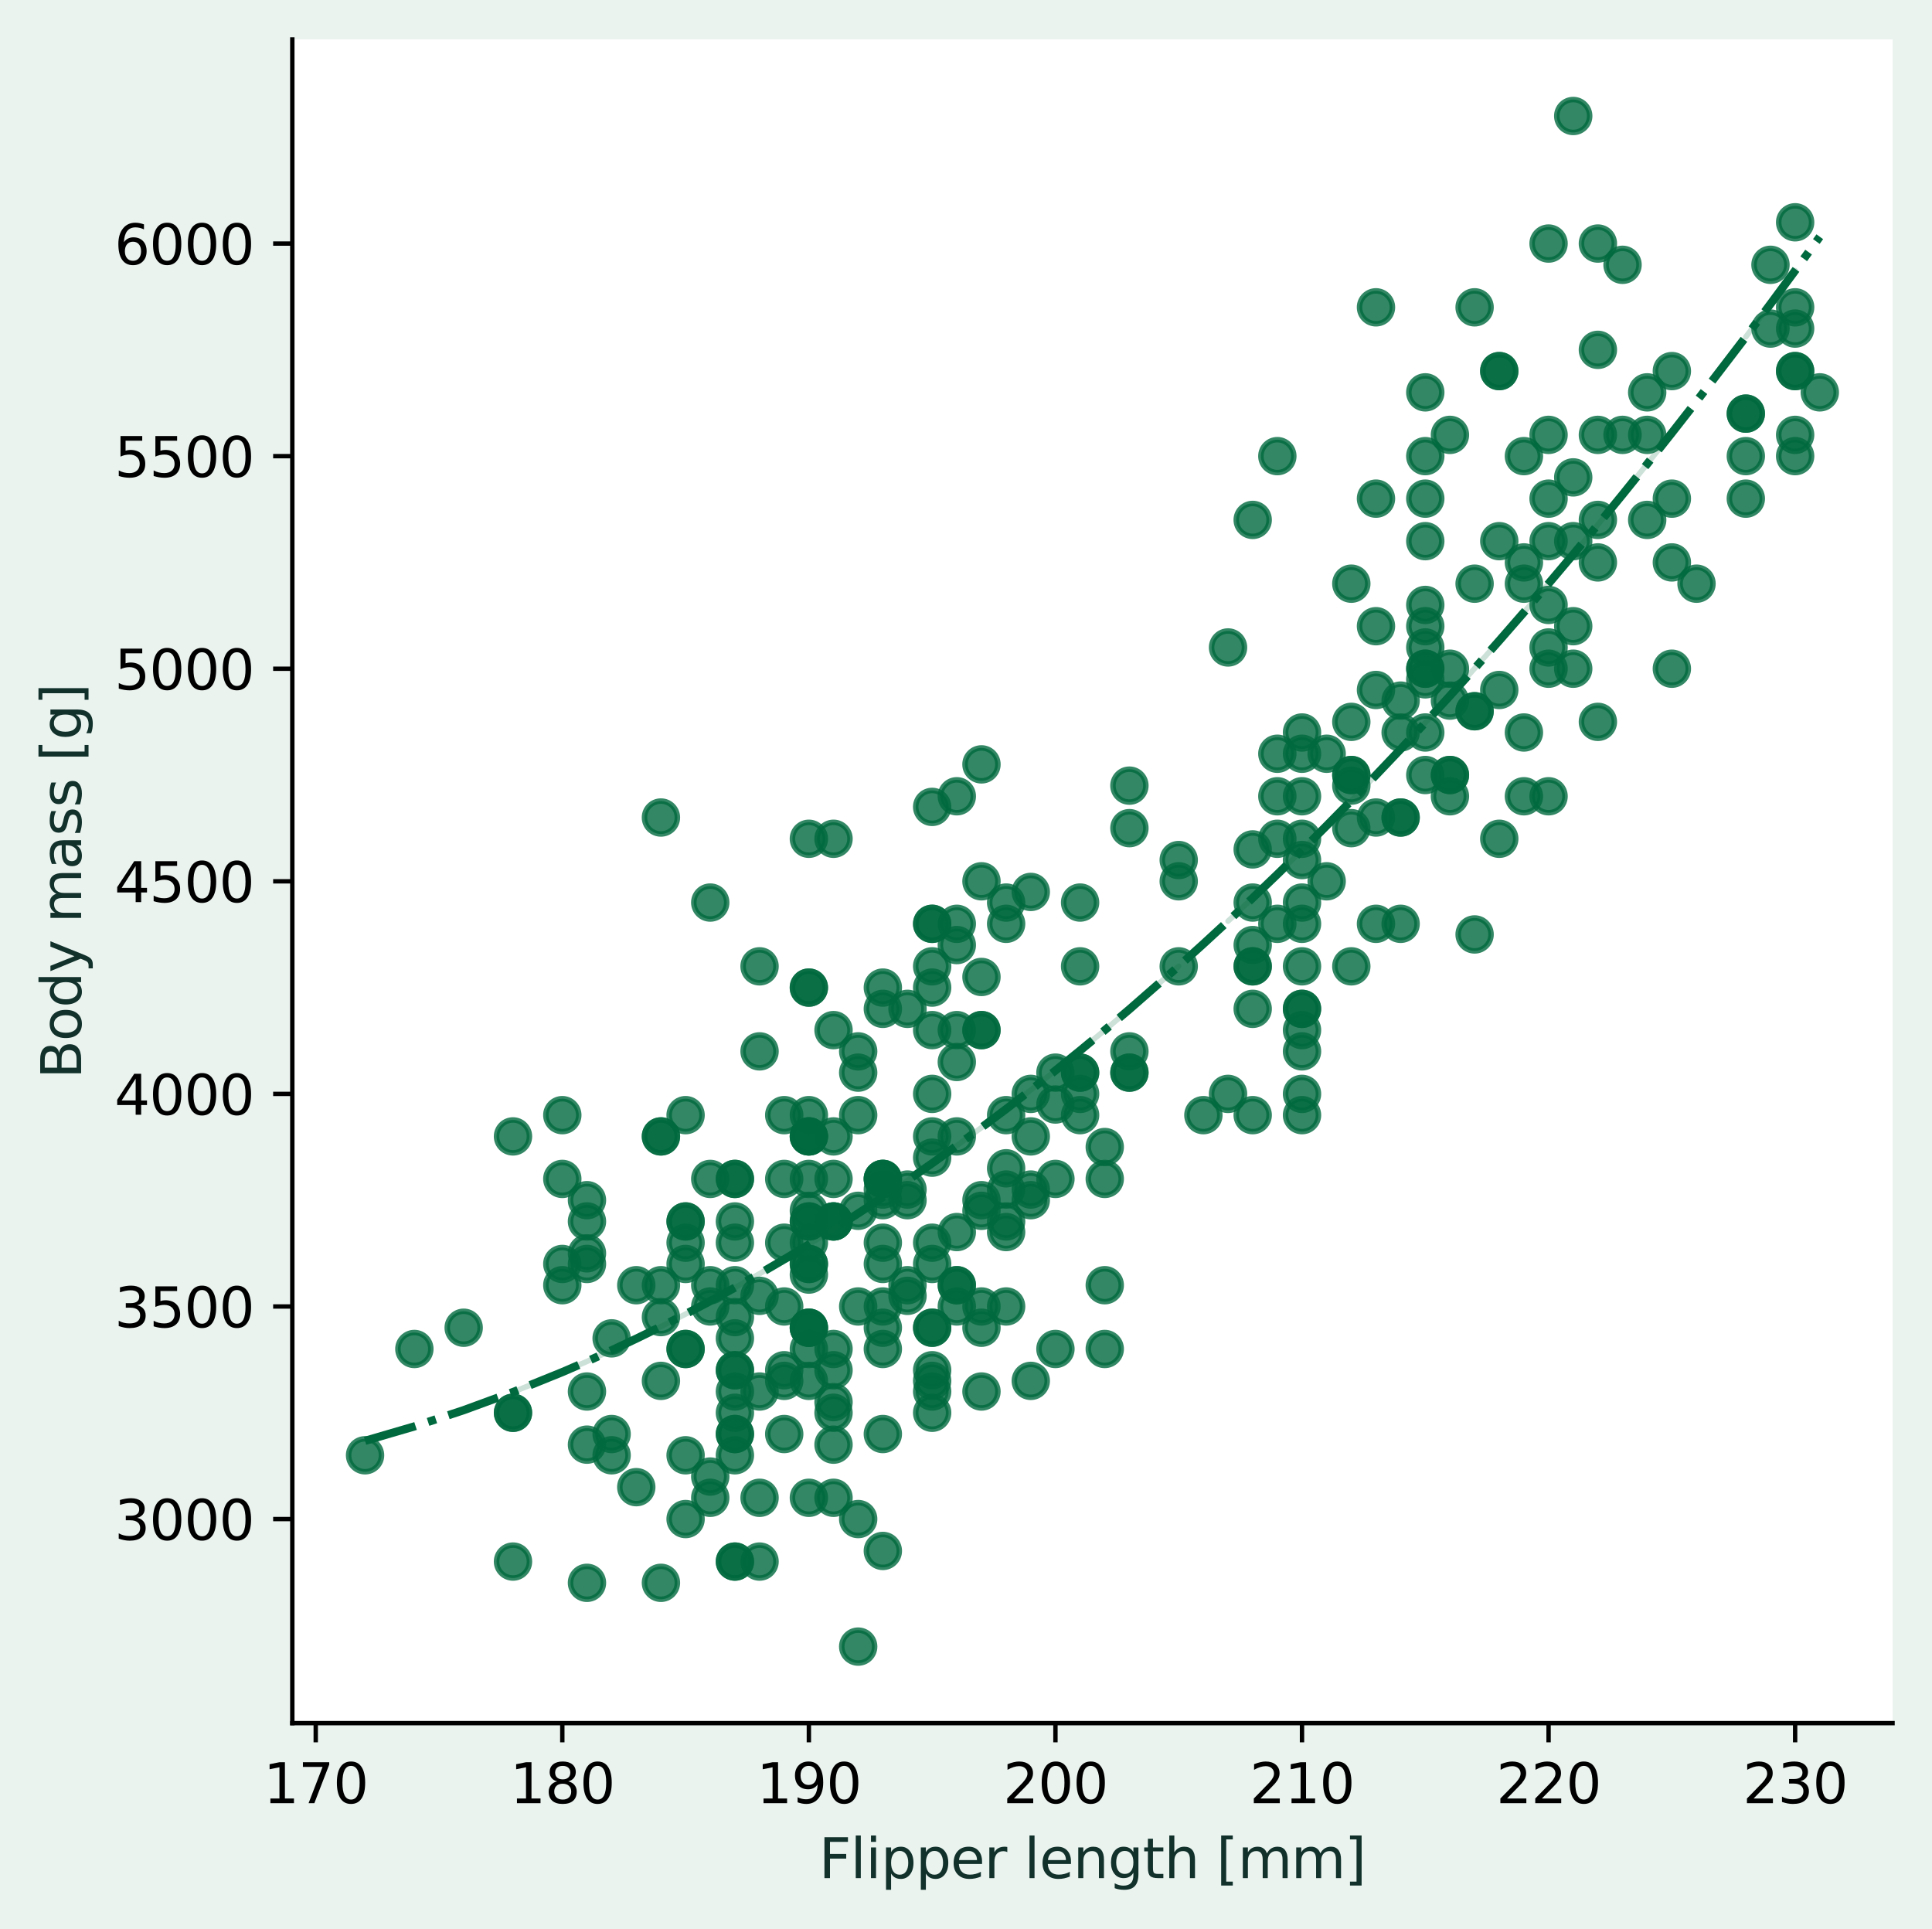 <?xml version="1.0" encoding="utf-8" standalone="no"?>
<!DOCTYPE svg PUBLIC "-//W3C//DTD SVG 1.1//EN"
  "http://www.w3.org/Graphics/SVG/1.1/DTD/svg11.dtd">
<svg xmlns:xlink="http://www.w3.org/1999/xlink" width="352.457pt" height="351.895pt" viewBox="0 0 352.457 351.895" xmlns="http://www.w3.org/2000/svg" version="1.1">
 <defs>
  <style type="text/css">*{stroke-linejoin: round; stroke-linecap: butt}</style>
 </defs>
 <g id="figure_1">
  <g id="patch_1">
   <path d="M 0 351.895 
L 352.457 351.895 
L 352.457 0 
L 0 0 
z
" style="fill: #ebf3ef"/>
  </g>
  <g id="axes_1">
   <g id="patch_2">
    <path d="M 53.328 314.339 
L 345.257 314.339 
L 345.257 7.2 
L 53.328 7.2 
z
" style="fill: #ffffff"/>
   </g>
   <g id="PathCollection_1">
    <defs>
     <path id="m1a19d867b4" d="M 0 3 
C 0.796 3 1.559 2.684 2.121 2.121 
C 2.684 1.559 3 0.796 3 0 
C 3 -0.796 2.684 -1.559 2.121 -2.121 
C 1.559 -2.684 0.796 -3 0 -3 
C -0.796 -3 -1.559 -2.684 -2.121 -2.121 
C -2.684 -1.559 -3 -0.796 -3 0 
C -3 0.796 -2.684 1.559 -2.121 2.121 
C -1.559 2.684 -0.796 3 0 3 
z
" style="stroke: #00693e; stroke-opacity: 0.8"/>
    </defs>
    <g clip-path="url(#p4e641dff1d)">
     <use xlink:href="#m1a19d867b4" x="107.081" y="218.94" style="fill: #00693e; fill-opacity: 0.8; stroke: #00693e; stroke-opacity: 0.8"/>
     <use xlink:href="#m1a19d867b4" x="129.571" y="215.062" style="fill: #00693e; fill-opacity: 0.8; stroke: #00693e; stroke-opacity: 0.8"/>
     <use xlink:href="#m1a19d867b4" x="170.055" y="257.72" style="fill: #00693e; fill-opacity: 0.8; stroke: #00693e; stroke-opacity: 0.8"/>
     <use xlink:href="#m1a19d867b4" x="161.058" y="242.208" style="fill: #00693e; fill-opacity: 0.8; stroke: #00693e; stroke-opacity: 0.8"/>
     <use xlink:href="#m1a19d867b4" x="147.564" y="226.696" style="fill: #00693e; fill-opacity: 0.8; stroke: #00693e; stroke-opacity: 0.8"/>
     <use xlink:href="#m1a19d867b4" x="107.081" y="228.635" style="fill: #00693e; fill-opacity: 0.8; stroke: #00693e; stroke-opacity: 0.8"/>
     <use xlink:href="#m1a19d867b4" x="170.055" y="147.196" style="fill: #00693e; fill-opacity: 0.8; stroke: #00693e; stroke-opacity: 0.8"/>
     <use xlink:href="#m1a19d867b4" x="111.579" y="261.598" style="fill: #00693e; fill-opacity: 0.8; stroke: #00693e; stroke-opacity: 0.8"/>
     <use xlink:href="#m1a19d867b4" x="152.062" y="215.062" style="fill: #00693e; fill-opacity: 0.8; stroke: #00693e; stroke-opacity: 0.8"/>
     <use xlink:href="#m1a19d867b4" x="183.549" y="168.525" style="fill: #00693e; fill-opacity: 0.8; stroke: #00693e; stroke-opacity: 0.8"/>
     <use xlink:href="#m1a19d867b4" x="125.073" y="222.818" style="fill: #00693e; fill-opacity: 0.8; stroke: #00693e; stroke-opacity: 0.8"/>
     <use xlink:href="#m1a19d867b4" x="170.055" y="242.208" style="fill: #00693e; fill-opacity: 0.8; stroke: #00693e; stroke-opacity: 0.8"/>
     <use xlink:href="#m1a19d867b4" x="179.051" y="160.769" style="fill: #00693e; fill-opacity: 0.8; stroke: #00693e; stroke-opacity: 0.8"/>
     <use xlink:href="#m1a19d867b4" x="120.575" y="251.903" style="fill: #00693e; fill-opacity: 0.8; stroke: #00693e; stroke-opacity: 0.8"/>
     <use xlink:href="#m1a19d867b4" x="165.557" y="184.037" style="fill: #00693e; fill-opacity: 0.8; stroke: #00693e; stroke-opacity: 0.8"/>
     <use xlink:href="#m1a19d867b4" x="75.594" y="246.086" style="fill: #00693e; fill-opacity: 0.8; stroke: #00693e; stroke-opacity: 0.8"/>
     <use xlink:href="#m1a19d867b4" x="102.583" y="230.574" style="fill: #00693e; fill-opacity: 0.8; stroke: #00693e; stroke-opacity: 0.8"/>
     <use xlink:href="#m1a19d867b4" x="143.066" y="215.062" style="fill: #00693e; fill-opacity: 0.8; stroke: #00693e; stroke-opacity: 0.8"/>
     <use xlink:href="#m1a19d867b4" x="125.073" y="203.428" style="fill: #00693e; fill-opacity: 0.8; stroke: #00693e; stroke-opacity: 0.8"/>
     <use xlink:href="#m1a19d867b4" x="102.583" y="215.062" style="fill: #00693e; fill-opacity: 0.8; stroke: #00693e; stroke-opacity: 0.8"/>
     <use xlink:href="#m1a19d867b4" x="134.07" y="215.062" style="fill: #00693e; fill-opacity: 0.8; stroke: #00693e; stroke-opacity: 0.8"/>
     <use xlink:href="#m1a19d867b4" x="116.077" y="234.452" style="fill: #00693e; fill-opacity: 0.8; stroke: #00693e; stroke-opacity: 0.8"/>
     <use xlink:href="#m1a19d867b4" x="134.07" y="261.598" style="fill: #00693e; fill-opacity: 0.8; stroke: #00693e; stroke-opacity: 0.8"/>
     <use xlink:href="#m1a19d867b4" x="66.598" y="265.476" style="fill: #00693e; fill-opacity: 0.8; stroke: #00693e; stroke-opacity: 0.8"/>
     <use xlink:href="#m1a19d867b4" x="102.583" y="203.428" style="fill: #00693e; fill-opacity: 0.8; stroke: #00693e; stroke-opacity: 0.8"/>
     <use xlink:href="#m1a19d867b4" x="93.586" y="257.72" style="fill: #00693e; fill-opacity: 0.8; stroke: #00693e; stroke-opacity: 0.8"/>
     <use xlink:href="#m1a19d867b4" x="93.586" y="207.306" style="fill: #00693e; fill-opacity: 0.8; stroke: #00693e; stroke-opacity: 0.8"/>
     <use xlink:href="#m1a19d867b4" x="138.568" y="253.842" style="fill: #00693e; fill-opacity: 0.8; stroke: #00693e; stroke-opacity: 0.8"/>
     <use xlink:href="#m1a19d867b4" x="120.575" y="207.306" style="fill: #00693e; fill-opacity: 0.8; stroke: #00693e; stroke-opacity: 0.8"/>
     <use xlink:href="#m1a19d867b4" x="170.055" y="251.903" style="fill: #00693e; fill-opacity: 0.8; stroke: #00693e; stroke-opacity: 0.8"/>
     <use xlink:href="#m1a19d867b4" x="174.553" y="187.915" style="fill: #00693e; fill-opacity: 0.8; stroke: #00693e; stroke-opacity: 0.8"/>
     <use xlink:href="#m1a19d867b4" x="147.564" y="203.428" style="fill: #00693e; fill-opacity: 0.8; stroke: #00693e; stroke-opacity: 0.8"/>
     <use xlink:href="#m1a19d867b4" x="102.583" y="234.452" style="fill: #00693e; fill-opacity: 0.8; stroke: #00693e; stroke-opacity: 0.8"/>
     <use xlink:href="#m1a19d867b4" x="107.081" y="253.842" style="fill: #00693e; fill-opacity: 0.8; stroke: #00693e; stroke-opacity: 0.8"/>
     <use xlink:href="#m1a19d867b4" x="120.575" y="149.135" style="fill: #00693e; fill-opacity: 0.8; stroke: #00693e; stroke-opacity: 0.8"/>
     <use xlink:href="#m1a19d867b4" x="111.579" y="265.476" style="fill: #00693e; fill-opacity: 0.8; stroke: #00693e; stroke-opacity: 0.8"/>
     <use xlink:href="#m1a19d867b4" x="170.055" y="207.306" style="fill: #00693e; fill-opacity: 0.8; stroke: #00693e; stroke-opacity: 0.8"/>
     <use xlink:href="#m1a19d867b4" x="129.571" y="269.354" style="fill: #00693e; fill-opacity: 0.8; stroke: #00693e; stroke-opacity: 0.8"/>
     <use xlink:href="#m1a19d867b4" x="174.553" y="168.525" style="fill: #00693e; fill-opacity: 0.8; stroke: #00693e; stroke-opacity: 0.8"/>
     <use xlink:href="#m1a19d867b4" x="125.073" y="277.11" style="fill: #00693e; fill-opacity: 0.8; stroke: #00693e; stroke-opacity: 0.8"/>
     <use xlink:href="#m1a19d867b4" x="147.564" y="153.013" style="fill: #00693e; fill-opacity: 0.8; stroke: #00693e; stroke-opacity: 0.8"/>
     <use xlink:href="#m1a19d867b4" x="111.579" y="244.147" style="fill: #00693e; fill-opacity: 0.8; stroke: #00693e; stroke-opacity: 0.8"/>
     <use xlink:href="#m1a19d867b4" x="147.564" y="242.208" style="fill: #00693e; fill-opacity: 0.8; stroke: #00693e; stroke-opacity: 0.8"/>
     <use xlink:href="#m1a19d867b4" x="152.062" y="187.915" style="fill: #00693e; fill-opacity: 0.8; stroke: #00693e; stroke-opacity: 0.8"/>
     <use xlink:href="#m1a19d867b4" x="129.571" y="238.33" style="fill: #00693e; fill-opacity: 0.8; stroke: #00693e; stroke-opacity: 0.8"/>
     <use xlink:href="#m1a19d867b4" x="138.568" y="176.281" style="fill: #00693e; fill-opacity: 0.8; stroke: #00693e; stroke-opacity: 0.8"/>
     <use xlink:href="#m1a19d867b4" x="147.564" y="242.208" style="fill: #00693e; fill-opacity: 0.8; stroke: #00693e; stroke-opacity: 0.8"/>
     <use xlink:href="#m1a19d867b4" x="192.545" y="195.672" style="fill: #00693e; fill-opacity: 0.8; stroke: #00693e; stroke-opacity: 0.8"/>
     <use xlink:href="#m1a19d867b4" x="134.07" y="284.866" style="fill: #00693e; fill-opacity: 0.8; stroke: #00693e; stroke-opacity: 0.8"/>
     <use xlink:href="#m1a19d867b4" x="152.062" y="222.818" style="fill: #00693e; fill-opacity: 0.8; stroke: #00693e; stroke-opacity: 0.8"/>
     <use xlink:href="#m1a19d867b4" x="129.571" y="234.452" style="fill: #00693e; fill-opacity: 0.8; stroke: #00693e; stroke-opacity: 0.8"/>
     <use xlink:href="#m1a19d867b4" x="161.058" y="215.062" style="fill: #00693e; fill-opacity: 0.8; stroke: #00693e; stroke-opacity: 0.8"/>
     <use xlink:href="#m1a19d867b4" x="107.081" y="288.744" style="fill: #00693e; fill-opacity: 0.8; stroke: #00693e; stroke-opacity: 0.8"/>
     <use xlink:href="#m1a19d867b4" x="165.557" y="218.94" style="fill: #00693e; fill-opacity: 0.8; stroke: #00693e; stroke-opacity: 0.8"/>
     <use xlink:href="#m1a19d867b4" x="125.073" y="265.476" style="fill: #00693e; fill-opacity: 0.8; stroke: #00693e; stroke-opacity: 0.8"/>
     <use xlink:href="#m1a19d867b4" x="170.055" y="168.525" style="fill: #00693e; fill-opacity: 0.8; stroke: #00693e; stroke-opacity: 0.8"/>
     <use xlink:href="#m1a19d867b4" x="125.073" y="230.574" style="fill: #00693e; fill-opacity: 0.8; stroke: #00693e; stroke-opacity: 0.8"/>
     <use xlink:href="#m1a19d867b4" x="156.56" y="195.672" style="fill: #00693e; fill-opacity: 0.8; stroke: #00693e; stroke-opacity: 0.8"/>
     <use xlink:href="#m1a19d867b4" x="120.575" y="288.744" style="fill: #00693e; fill-opacity: 0.8; stroke: #00693e; stroke-opacity: 0.8"/>
     <use xlink:href="#m1a19d867b4" x="156.56" y="203.428" style="fill: #00693e; fill-opacity: 0.8; stroke: #00693e; stroke-opacity: 0.8"/>
     <use xlink:href="#m1a19d867b4" x="170.055" y="249.964" style="fill: #00693e; fill-opacity: 0.8; stroke: #00693e; stroke-opacity: 0.8"/>
     <use xlink:href="#m1a19d867b4" x="138.568" y="191.793" style="fill: #00693e; fill-opacity: 0.8; stroke: #00693e; stroke-opacity: 0.8"/>
     <use xlink:href="#m1a19d867b4" x="147.564" y="273.232" style="fill: #00693e; fill-opacity: 0.8; stroke: #00693e; stroke-opacity: 0.8"/>
     <use xlink:href="#m1a19d867b4" x="183.549" y="164.647" style="fill: #00693e; fill-opacity: 0.8; stroke: #00693e; stroke-opacity: 0.8"/>
     <use xlink:href="#m1a19d867b4" x="147.564" y="230.574" style="fill: #00693e; fill-opacity: 0.8; stroke: #00693e; stroke-opacity: 0.8"/>
     <use xlink:href="#m1a19d867b4" x="147.564" y="207.306" style="fill: #00693e; fill-opacity: 0.8; stroke: #00693e; stroke-opacity: 0.8"/>
     <use xlink:href="#m1a19d867b4" x="174.553" y="234.452" style="fill: #00693e; fill-opacity: 0.8; stroke: #00693e; stroke-opacity: 0.8"/>
     <use xlink:href="#m1a19d867b4" x="179.051" y="187.915" style="fill: #00693e; fill-opacity: 0.8; stroke: #00693e; stroke-opacity: 0.8"/>
     <use xlink:href="#m1a19d867b4" x="147.564" y="222.818" style="fill: #00693e; fill-opacity: 0.8; stroke: #00693e; stroke-opacity: 0.8"/>
     <use xlink:href="#m1a19d867b4" x="170.055" y="180.159" style="fill: #00693e; fill-opacity: 0.8; stroke: #00693e; stroke-opacity: 0.8"/>
     <use xlink:href="#m1a19d867b4" x="152.062" y="222.818" style="fill: #00693e; fill-opacity: 0.8; stroke: #00693e; stroke-opacity: 0.8"/>
     <use xlink:href="#m1a19d867b4" x="120.575" y="207.306" style="fill: #00693e; fill-opacity: 0.8; stroke: #00693e; stroke-opacity: 0.8"/>
     <use xlink:href="#m1a19d867b4" x="134.07" y="234.452" style="fill: #00693e; fill-opacity: 0.8; stroke: #00693e; stroke-opacity: 0.8"/>
     <use xlink:href="#m1a19d867b4" x="170.055" y="199.55" style="fill: #00693e; fill-opacity: 0.8; stroke: #00693e; stroke-opacity: 0.8"/>
     <use xlink:href="#m1a19d867b4" x="143.066" y="261.598" style="fill: #00693e; fill-opacity: 0.8; stroke: #00693e; stroke-opacity: 0.8"/>
     <use xlink:href="#m1a19d867b4" x="174.553" y="145.257" style="fill: #00693e; fill-opacity: 0.8; stroke: #00693e; stroke-opacity: 0.8"/>
     <use xlink:href="#m1a19d867b4" x="134.07" y="215.062" style="fill: #00693e; fill-opacity: 0.8; stroke: #00693e; stroke-opacity: 0.8"/>
     <use xlink:href="#m1a19d867b4" x="161.058" y="184.037" style="fill: #00693e; fill-opacity: 0.8; stroke: #00693e; stroke-opacity: 0.8"/>
     <use xlink:href="#m1a19d867b4" x="152.062" y="249.964" style="fill: #00693e; fill-opacity: 0.8; stroke: #00693e; stroke-opacity: 0.8"/>
     <use xlink:href="#m1a19d867b4" x="165.557" y="234.452" style="fill: #00693e; fill-opacity: 0.8; stroke: #00693e; stroke-opacity: 0.8"/>
     <use xlink:href="#m1a19d867b4" x="147.564" y="215.062" style="fill: #00693e; fill-opacity: 0.8; stroke: #00693e; stroke-opacity: 0.8"/>
     <use xlink:href="#m1a19d867b4" x="143.066" y="238.33" style="fill: #00693e; fill-opacity: 0.8; stroke: #00693e; stroke-opacity: 0.8"/>
     <use xlink:href="#m1a19d867b4" x="143.066" y="203.428" style="fill: #00693e; fill-opacity: 0.8; stroke: #00693e; stroke-opacity: 0.8"/>
     <use xlink:href="#m1a19d867b4" x="147.564" y="230.574" style="fill: #00693e; fill-opacity: 0.8; stroke: #00693e; stroke-opacity: 0.8"/>
     <use xlink:href="#m1a19d867b4" x="201.542" y="234.452" style="fill: #00693e; fill-opacity: 0.8; stroke: #00693e; stroke-opacity: 0.8"/>
     <use xlink:href="#m1a19d867b4" x="215.036" y="176.281" style="fill: #00693e; fill-opacity: 0.8; stroke: #00693e; stroke-opacity: 0.8"/>
     <use xlink:href="#m1a19d867b4" x="125.073" y="246.086" style="fill: #00693e; fill-opacity: 0.8; stroke: #00693e; stroke-opacity: 0.8"/>
     <use xlink:href="#m1a19d867b4" x="129.571" y="164.647" style="fill: #00693e; fill-opacity: 0.8; stroke: #00693e; stroke-opacity: 0.8"/>
     <use xlink:href="#m1a19d867b4" x="134.07" y="253.842" style="fill: #00693e; fill-opacity: 0.8; stroke: #00693e; stroke-opacity: 0.8"/>
     <use xlink:href="#m1a19d867b4" x="228.53" y="176.281" style="fill: #00693e; fill-opacity: 0.8; stroke: #00693e; stroke-opacity: 0.8"/>
     <use xlink:href="#m1a19d867b4" x="147.564" y="222.818" style="fill: #00693e; fill-opacity: 0.8; stroke: #00693e; stroke-opacity: 0.8"/>
     <use xlink:href="#m1a19d867b4" x="174.553" y="172.403" style="fill: #00693e; fill-opacity: 0.8; stroke: #00693e; stroke-opacity: 0.8"/>
     <use xlink:href="#m1a19d867b4" x="93.586" y="284.866" style="fill: #00693e; fill-opacity: 0.8; stroke: #00693e; stroke-opacity: 0.8"/>
     <use xlink:href="#m1a19d867b4" x="156.56" y="191.793" style="fill: #00693e; fill-opacity: 0.8; stroke: #00693e; stroke-opacity: 0.8"/>
     <use xlink:href="#m1a19d867b4" x="156.56" y="220.879" style="fill: #00693e; fill-opacity: 0.8; stroke: #00693e; stroke-opacity: 0.8"/>
     <use xlink:href="#m1a19d867b4" x="206.04" y="143.318" style="fill: #00693e; fill-opacity: 0.8; stroke: #00693e; stroke-opacity: 0.8"/>
     <use xlink:href="#m1a19d867b4" x="116.077" y="271.293" style="fill: #00693e; fill-opacity: 0.8; stroke: #00693e; stroke-opacity: 0.8"/>
     <use xlink:href="#m1a19d867b4" x="147.564" y="180.159" style="fill: #00693e; fill-opacity: 0.8; stroke: #00693e; stroke-opacity: 0.8"/>
     <use xlink:href="#m1a19d867b4" x="161.058" y="282.927" style="fill: #00693e; fill-opacity: 0.8; stroke: #00693e; stroke-opacity: 0.8"/>
     <use xlink:href="#m1a19d867b4" x="120.575" y="234.452" style="fill: #00693e; fill-opacity: 0.8; stroke: #00693e; stroke-opacity: 0.8"/>
     <use xlink:href="#m1a19d867b4" x="188.047" y="218.94" style="fill: #00693e; fill-opacity: 0.8; stroke: #00693e; stroke-opacity: 0.8"/>
     <use xlink:href="#m1a19d867b4" x="147.564" y="207.306" style="fill: #00693e; fill-opacity: 0.8; stroke: #00693e; stroke-opacity: 0.8"/>
     <use xlink:href="#m1a19d867b4" x="107.081" y="263.537" style="fill: #00693e; fill-opacity: 0.8; stroke: #00693e; stroke-opacity: 0.8"/>
     <use xlink:href="#m1a19d867b4" x="179.051" y="139.44" style="fill: #00693e; fill-opacity: 0.8; stroke: #00693e; stroke-opacity: 0.8"/>
     <use xlink:href="#m1a19d867b4" x="183.549" y="213.123" style="fill: #00693e; fill-opacity: 0.8; stroke: #00693e; stroke-opacity: 0.8"/>
     <use xlink:href="#m1a19d867b4" x="152.062" y="153.013" style="fill: #00693e; fill-opacity: 0.8; stroke: #00693e; stroke-opacity: 0.8"/>
     <use xlink:href="#m1a19d867b4" x="161.058" y="261.598" style="fill: #00693e; fill-opacity: 0.8; stroke: #00693e; stroke-opacity: 0.8"/>
     <use xlink:href="#m1a19d867b4" x="179.051" y="178.22" style="fill: #00693e; fill-opacity: 0.8; stroke: #00693e; stroke-opacity: 0.8"/>
     <use xlink:href="#m1a19d867b4" x="152.062" y="207.306" style="fill: #00693e; fill-opacity: 0.8; stroke: #00693e; stroke-opacity: 0.8"/>
     <use xlink:href="#m1a19d867b4" x="174.553" y="193.732" style="fill: #00693e; fill-opacity: 0.8; stroke: #00693e; stroke-opacity: 0.8"/>
     <use xlink:href="#m1a19d867b4" x="138.568" y="284.866" style="fill: #00693e; fill-opacity: 0.8; stroke: #00693e; stroke-opacity: 0.8"/>
     <use xlink:href="#m1a19d867b4" x="188.047" y="217.001" style="fill: #00693e; fill-opacity: 0.8; stroke: #00693e; stroke-opacity: 0.8"/>
     <use xlink:href="#m1a19d867b4" x="143.066" y="249.964" style="fill: #00693e; fill-opacity: 0.8; stroke: #00693e; stroke-opacity: 0.8"/>
     <use xlink:href="#m1a19d867b4" x="143.066" y="251.903" style="fill: #00693e; fill-opacity: 0.8; stroke: #00693e; stroke-opacity: 0.8"/>
     <use xlink:href="#m1a19d867b4" x="134.07" y="265.476" style="fill: #00693e; fill-opacity: 0.8; stroke: #00693e; stroke-opacity: 0.8"/>
     <use xlink:href="#m1a19d867b4" x="183.549" y="238.33" style="fill: #00693e; fill-opacity: 0.8; stroke: #00693e; stroke-opacity: 0.8"/>
     <use xlink:href="#m1a19d867b4" x="84.59" y="242.208" style="fill: #00693e; fill-opacity: 0.8; stroke: #00693e; stroke-opacity: 0.8"/>
     <use xlink:href="#m1a19d867b4" x="201.542" y="209.245" style="fill: #00693e; fill-opacity: 0.8; stroke: #00693e; stroke-opacity: 0.8"/>
     <use xlink:href="#m1a19d867b4" x="129.571" y="273.232" style="fill: #00693e; fill-opacity: 0.8; stroke: #00693e; stroke-opacity: 0.8"/>
     <use xlink:href="#m1a19d867b4" x="188.047" y="199.55" style="fill: #00693e; fill-opacity: 0.8; stroke: #00693e; stroke-opacity: 0.8"/>
     <use xlink:href="#m1a19d867b4" x="152.062" y="255.781" style="fill: #00693e; fill-opacity: 0.8; stroke: #00693e; stroke-opacity: 0.8"/>
     <use xlink:href="#m1a19d867b4" x="170.055" y="176.281" style="fill: #00693e; fill-opacity: 0.8; stroke: #00693e; stroke-opacity: 0.8"/>
     <use xlink:href="#m1a19d867b4" x="152.062" y="273.232" style="fill: #00693e; fill-opacity: 0.8; stroke: #00693e; stroke-opacity: 0.8"/>
     <use xlink:href="#m1a19d867b4" x="237.527" y="199.55" style="fill: #00693e; fill-opacity: 0.8; stroke: #00693e; stroke-opacity: 0.8"/>
     <use xlink:href="#m1a19d867b4" x="147.564" y="251.903" style="fill: #00693e; fill-opacity: 0.8; stroke: #00693e; stroke-opacity: 0.8"/>
     <use xlink:href="#m1a19d867b4" x="179.051" y="238.33" style="fill: #00693e; fill-opacity: 0.8; stroke: #00693e; stroke-opacity: 0.8"/>
     <use xlink:href="#m1a19d867b4" x="161.058" y="238.33" style="fill: #00693e; fill-opacity: 0.8; stroke: #00693e; stroke-opacity: 0.8"/>
     <use xlink:href="#m1a19d867b4" x="188.047" y="162.708" style="fill: #00693e; fill-opacity: 0.8; stroke: #00693e; stroke-opacity: 0.8"/>
     <use xlink:href="#m1a19d867b4" x="134.07" y="244.147" style="fill: #00693e; fill-opacity: 0.8; stroke: #00693e; stroke-opacity: 0.8"/>
     <use xlink:href="#m1a19d867b4" x="147.564" y="207.306" style="fill: #00693e; fill-opacity: 0.8; stroke: #00693e; stroke-opacity: 0.8"/>
     <use xlink:href="#m1a19d867b4" x="152.062" y="263.537" style="fill: #00693e; fill-opacity: 0.8; stroke: #00693e; stroke-opacity: 0.8"/>
     <use xlink:href="#m1a19d867b4" x="192.545" y="201.489" style="fill: #00693e; fill-opacity: 0.8; stroke: #00693e; stroke-opacity: 0.8"/>
     <use xlink:href="#m1a19d867b4" x="125.073" y="246.086" style="fill: #00693e; fill-opacity: 0.8; stroke: #00693e; stroke-opacity: 0.8"/>
     <use xlink:href="#m1a19d867b4" x="161.058" y="180.159" style="fill: #00693e; fill-opacity: 0.8; stroke: #00693e; stroke-opacity: 0.8"/>
     <use xlink:href="#m1a19d867b4" x="161.058" y="246.086" style="fill: #00693e; fill-opacity: 0.8; stroke: #00693e; stroke-opacity: 0.8"/>
     <use xlink:href="#m1a19d867b4" x="134.07" y="240.269" style="fill: #00693e; fill-opacity: 0.8; stroke: #00693e; stroke-opacity: 0.8"/>
     <use xlink:href="#m1a19d867b4" x="138.568" y="273.232" style="fill: #00693e; fill-opacity: 0.8; stroke: #00693e; stroke-opacity: 0.8"/>
     <use xlink:href="#m1a19d867b4" x="147.564" y="220.879" style="fill: #00693e; fill-opacity: 0.8; stroke: #00693e; stroke-opacity: 0.8"/>
     <use xlink:href="#m1a19d867b4" x="156.56" y="277.11" style="fill: #00693e; fill-opacity: 0.8; stroke: #00693e; stroke-opacity: 0.8"/>
     <use xlink:href="#m1a19d867b4" x="125.073" y="226.696" style="fill: #00693e; fill-opacity: 0.8; stroke: #00693e; stroke-opacity: 0.8"/>
     <use xlink:href="#m1a19d867b4" x="147.564" y="180.159" style="fill: #00693e; fill-opacity: 0.8; stroke: #00693e; stroke-opacity: 0.8"/>
     <use xlink:href="#m1a19d867b4" x="120.575" y="240.269" style="fill: #00693e; fill-opacity: 0.8; stroke: #00693e; stroke-opacity: 0.8"/>
     <use xlink:href="#m1a19d867b4" x="170.055" y="242.208" style="fill: #00693e; fill-opacity: 0.8; stroke: #00693e; stroke-opacity: 0.8"/>
     <use xlink:href="#m1a19d867b4" x="161.058" y="218.94" style="fill: #00693e; fill-opacity: 0.8; stroke: #00693e; stroke-opacity: 0.8"/>
     <use xlink:href="#m1a19d867b4" x="134.07" y="222.818" style="fill: #00693e; fill-opacity: 0.8; stroke: #00693e; stroke-opacity: 0.8"/>
     <use xlink:href="#m1a19d867b4" x="197.043" y="199.55" style="fill: #00693e; fill-opacity: 0.8; stroke: #00693e; stroke-opacity: 0.8"/>
     <use xlink:href="#m1a19d867b4" x="156.56" y="238.33" style="fill: #00693e; fill-opacity: 0.8; stroke: #00693e; stroke-opacity: 0.8"/>
     <use xlink:href="#m1a19d867b4" x="174.553" y="207.306" style="fill: #00693e; fill-opacity: 0.8; stroke: #00693e; stroke-opacity: 0.8"/>
     <use xlink:href="#m1a19d867b4" x="161.058" y="226.696" style="fill: #00693e; fill-opacity: 0.8; stroke: #00693e; stroke-opacity: 0.8"/>
     <use xlink:href="#m1a19d867b4" x="138.568" y="236.391" style="fill: #00693e; fill-opacity: 0.8; stroke: #00693e; stroke-opacity: 0.8"/>
     <use xlink:href="#m1a19d867b4" x="179.051" y="220.879" style="fill: #00693e; fill-opacity: 0.8; stroke: #00693e; stroke-opacity: 0.8"/>
     <use xlink:href="#m1a19d867b4" x="183.549" y="203.428" style="fill: #00693e; fill-opacity: 0.8; stroke: #00693e; stroke-opacity: 0.8"/>
     <use xlink:href="#m1a19d867b4" x="93.586" y="257.72" style="fill: #00693e; fill-opacity: 0.8; stroke: #00693e; stroke-opacity: 0.8"/>
     <use xlink:href="#m1a19d867b4" x="179.051" y="218.94" style="fill: #00693e; fill-opacity: 0.8; stroke: #00693e; stroke-opacity: 0.8"/>
     <use xlink:href="#m1a19d867b4" x="170.055" y="187.915" style="fill: #00693e; fill-opacity: 0.8; stroke: #00693e; stroke-opacity: 0.8"/>
     <use xlink:href="#m1a19d867b4" x="183.549" y="222.818" style="fill: #00693e; fill-opacity: 0.8; stroke: #00693e; stroke-opacity: 0.8"/>
     <use xlink:href="#m1a19d867b4" x="161.058" y="215.062" style="fill: #00693e; fill-opacity: 0.8; stroke: #00693e; stroke-opacity: 0.8"/>
     <use xlink:href="#m1a19d867b4" x="165.557" y="217.001" style="fill: #00693e; fill-opacity: 0.8; stroke: #00693e; stroke-opacity: 0.8"/>
     <use xlink:href="#m1a19d867b4" x="125.073" y="222.818" style="fill: #00693e; fill-opacity: 0.8; stroke: #00693e; stroke-opacity: 0.8"/>
     <use xlink:href="#m1a19d867b4" x="197.043" y="195.672" style="fill: #00693e; fill-opacity: 0.8; stroke: #00693e; stroke-opacity: 0.8"/>
     <use xlink:href="#m1a19d867b4" x="147.564" y="232.513" style="fill: #00693e; fill-opacity: 0.8; stroke: #00693e; stroke-opacity: 0.8"/>
     <use xlink:href="#m1a19d867b4" x="197.043" y="195.672" style="fill: #00693e; fill-opacity: 0.8; stroke: #00693e; stroke-opacity: 0.8"/>
     <use xlink:href="#m1a19d867b4" x="179.051" y="253.842" style="fill: #00693e; fill-opacity: 0.8; stroke: #00693e; stroke-opacity: 0.8"/>
     <use xlink:href="#m1a19d867b4" x="107.081" y="222.818" style="fill: #00693e; fill-opacity: 0.8; stroke: #00693e; stroke-opacity: 0.8"/>
     <use xlink:href="#m1a19d867b4" x="147.564" y="242.208" style="fill: #00693e; fill-opacity: 0.8; stroke: #00693e; stroke-opacity: 0.8"/>
     <use xlink:href="#m1a19d867b4" x="170.055" y="168.525" style="fill: #00693e; fill-opacity: 0.8; stroke: #00693e; stroke-opacity: 0.8"/>
     <use xlink:href="#m1a19d867b4" x="107.081" y="230.574" style="fill: #00693e; fill-opacity: 0.8; stroke: #00693e; stroke-opacity: 0.8"/>
     <use xlink:href="#m1a19d867b4" x="152.062" y="246.086" style="fill: #00693e; fill-opacity: 0.8; stroke: #00693e; stroke-opacity: 0.8"/>
     <use xlink:href="#m1a19d867b4" x="134.07" y="284.866" style="fill: #00693e; fill-opacity: 0.8; stroke: #00693e; stroke-opacity: 0.8"/>
     <use xlink:href="#m1a19d867b4" x="161.058" y="215.062" style="fill: #00693e; fill-opacity: 0.8; stroke: #00693e; stroke-opacity: 0.8"/>
     <use xlink:href="#m1a19d867b4" x="170.055" y="253.842" style="fill: #00693e; fill-opacity: 0.8; stroke: #00693e; stroke-opacity: 0.8"/>
     <use xlink:href="#m1a19d867b4" x="179.051" y="187.915" style="fill: #00693e; fill-opacity: 0.8; stroke: #00693e; stroke-opacity: 0.8"/>
     <use xlink:href="#m1a19d867b4" x="192.545" y="246.086" style="fill: #00693e; fill-opacity: 0.8; stroke: #00693e; stroke-opacity: 0.8"/>
     <use xlink:href="#m1a19d867b4" x="192.545" y="215.062" style="fill: #00693e; fill-opacity: 0.8; stroke: #00693e; stroke-opacity: 0.8"/>
     <use xlink:href="#m1a19d867b4" x="152.062" y="222.818" style="fill: #00693e; fill-opacity: 0.8; stroke: #00693e; stroke-opacity: 0.8"/>
     <use xlink:href="#m1a19d867b4" x="215.036" y="156.891" style="fill: #00693e; fill-opacity: 0.8; stroke: #00693e; stroke-opacity: 0.8"/>
     <use xlink:href="#m1a19d867b4" x="134.07" y="261.598" style="fill: #00693e; fill-opacity: 0.8; stroke: #00693e; stroke-opacity: 0.8"/>
     <use xlink:href="#m1a19d867b4" x="197.043" y="176.281" style="fill: #00693e; fill-opacity: 0.8; stroke: #00693e; stroke-opacity: 0.8"/>
     <use xlink:href="#m1a19d867b4" x="134.07" y="249.964" style="fill: #00693e; fill-opacity: 0.8; stroke: #00693e; stroke-opacity: 0.8"/>
     <use xlink:href="#m1a19d867b4" x="206.04" y="191.793" style="fill: #00693e; fill-opacity: 0.8; stroke: #00693e; stroke-opacity: 0.8"/>
     <use xlink:href="#m1a19d867b4" x="170.055" y="230.574" style="fill: #00693e; fill-opacity: 0.8; stroke: #00693e; stroke-opacity: 0.8"/>
     <use xlink:href="#m1a19d867b4" x="188.047" y="207.306" style="fill: #00693e; fill-opacity: 0.8; stroke: #00693e; stroke-opacity: 0.8"/>
     <use xlink:href="#m1a19d867b4" x="170.055" y="211.184" style="fill: #00693e; fill-opacity: 0.8; stroke: #00693e; stroke-opacity: 0.8"/>
     <use xlink:href="#m1a19d867b4" x="237.527" y="137.501" style="fill: #00693e; fill-opacity: 0.8; stroke: #00693e; stroke-opacity: 0.8"/>
     <use xlink:href="#m1a19d867b4" x="156.56" y="300.378" style="fill: #00693e; fill-opacity: 0.8; stroke: #00693e; stroke-opacity: 0.8"/>
     <use xlink:href="#m1a19d867b4" x="215.036" y="160.769" style="fill: #00693e; fill-opacity: 0.8; stroke: #00693e; stroke-opacity: 0.8"/>
     <use xlink:href="#m1a19d867b4" x="237.527" y="203.428" style="fill: #00693e; fill-opacity: 0.8; stroke: #00693e; stroke-opacity: 0.8"/>
     <use xlink:href="#m1a19d867b4" x="134.07" y="226.696" style="fill: #00693e; fill-opacity: 0.8; stroke: #00693e; stroke-opacity: 0.8"/>
     <use xlink:href="#m1a19d867b4" x="174.553" y="234.452" style="fill: #00693e; fill-opacity: 0.8; stroke: #00693e; stroke-opacity: 0.8"/>
     <use xlink:href="#m1a19d867b4" x="174.553" y="238.33" style="fill: #00693e; fill-opacity: 0.8; stroke: #00693e; stroke-opacity: 0.8"/>
     <use xlink:href="#m1a19d867b4" x="174.553" y="224.757" style="fill: #00693e; fill-opacity: 0.8; stroke: #00693e; stroke-opacity: 0.8"/>
     <use xlink:href="#m1a19d867b4" x="197.043" y="164.647" style="fill: #00693e; fill-opacity: 0.8; stroke: #00693e; stroke-opacity: 0.8"/>
     <use xlink:href="#m1a19d867b4" x="147.564" y="246.086" style="fill: #00693e; fill-opacity: 0.8; stroke: #00693e; stroke-opacity: 0.8"/>
     <use xlink:href="#m1a19d867b4" x="246.523" y="176.281" style="fill: #00693e; fill-opacity: 0.8; stroke: #00693e; stroke-opacity: 0.8"/>
     <use xlink:href="#m1a19d867b4" x="134.07" y="257.72" style="fill: #00693e; fill-opacity: 0.8; stroke: #00693e; stroke-opacity: 0.8"/>
     <use xlink:href="#m1a19d867b4" x="183.549" y="224.757" style="fill: #00693e; fill-opacity: 0.8; stroke: #00693e; stroke-opacity: 0.8"/>
     <use xlink:href="#m1a19d867b4" x="188.047" y="251.903" style="fill: #00693e; fill-opacity: 0.8; stroke: #00693e; stroke-opacity: 0.8"/>
     <use xlink:href="#m1a19d867b4" x="197.043" y="203.428" style="fill: #00693e; fill-opacity: 0.8; stroke: #00693e; stroke-opacity: 0.8"/>
     <use xlink:href="#m1a19d867b4" x="161.058" y="230.574" style="fill: #00693e; fill-opacity: 0.8; stroke: #00693e; stroke-opacity: 0.8"/>
     <use xlink:href="#m1a19d867b4" x="206.04" y="195.672" style="fill: #00693e; fill-opacity: 0.8; stroke: #00693e; stroke-opacity: 0.8"/>
     <use xlink:href="#m1a19d867b4" x="134.07" y="249.964" style="fill: #00693e; fill-opacity: 0.8; stroke: #00693e; stroke-opacity: 0.8"/>
     <use xlink:href="#m1a19d867b4" x="179.051" y="242.208" style="fill: #00693e; fill-opacity: 0.8; stroke: #00693e; stroke-opacity: 0.8"/>
     <use xlink:href="#m1a19d867b4" x="152.062" y="257.72" style="fill: #00693e; fill-opacity: 0.8; stroke: #00693e; stroke-opacity: 0.8"/>
     <use xlink:href="#m1a19d867b4" x="206.04" y="195.672" style="fill: #00693e; fill-opacity: 0.8; stroke: #00693e; stroke-opacity: 0.8"/>
     <use xlink:href="#m1a19d867b4" x="201.542" y="215.062" style="fill: #00693e; fill-opacity: 0.8; stroke: #00693e; stroke-opacity: 0.8"/>
     <use xlink:href="#m1a19d867b4" x="165.557" y="236.391" style="fill: #00693e; fill-opacity: 0.8; stroke: #00693e; stroke-opacity: 0.8"/>
     <use xlink:href="#m1a19d867b4" x="219.534" y="203.428" style="fill: #00693e; fill-opacity: 0.8; stroke: #00693e; stroke-opacity: 0.8"/>
     <use xlink:href="#m1a19d867b4" x="143.066" y="226.696" style="fill: #00693e; fill-opacity: 0.8; stroke: #00693e; stroke-opacity: 0.8"/>
     <use xlink:href="#m1a19d867b4" x="170.055" y="226.696" style="fill: #00693e; fill-opacity: 0.8; stroke: #00693e; stroke-opacity: 0.8"/>
     <use xlink:href="#m1a19d867b4" x="224.032" y="199.55" style="fill: #00693e; fill-opacity: 0.8; stroke: #00693e; stroke-opacity: 0.8"/>
     <use xlink:href="#m1a19d867b4" x="201.542" y="246.086" style="fill: #00693e; fill-opacity: 0.8; stroke: #00693e; stroke-opacity: 0.8"/>
     <use xlink:href="#m1a19d867b4" x="161.058" y="217.001" style="fill: #00693e; fill-opacity: 0.8; stroke: #00693e; stroke-opacity: 0.8"/>
     <use xlink:href="#m1a19d867b4" x="237.527" y="191.793" style="fill: #00693e; fill-opacity: 0.8; stroke: #00693e; stroke-opacity: 0.8"/>
     <use xlink:href="#m1a19d867b4" x="183.549" y="217.001" style="fill: #00693e; fill-opacity: 0.8; stroke: #00693e; stroke-opacity: 0.8"/>
     <use xlink:href="#m1a19d867b4" x="242.025" y="160.769" style="fill: #00693e; fill-opacity: 0.8; stroke: #00693e; stroke-opacity: 0.8"/>
     <use xlink:href="#m1a19d867b4" x="327.489" y="67.697" style="fill: #00693e; fill-opacity: 0.8; stroke: #00693e; stroke-opacity: 0.8"/>
     <use xlink:href="#m1a19d867b4" x="237.527" y="164.647" style="fill: #00693e; fill-opacity: 0.8; stroke: #00693e; stroke-opacity: 0.8"/>
     <use xlink:href="#m1a19d867b4" x="273.512" y="67.697" style="fill: #00693e; fill-opacity: 0.8; stroke: #00693e; stroke-opacity: 0.8"/>
     <use xlink:href="#m1a19d867b4" x="260.017" y="90.965" style="fill: #00693e; fill-opacity: 0.8; stroke: #00693e; stroke-opacity: 0.8"/>
     <use xlink:href="#m1a19d867b4" x="237.527" y="156.891" style="fill: #00693e; fill-opacity: 0.8; stroke: #00693e; stroke-opacity: 0.8"/>
     <use xlink:href="#m1a19d867b4" x="242.025" y="137.501" style="fill: #00693e; fill-opacity: 0.8; stroke: #00693e; stroke-opacity: 0.8"/>
     <use xlink:href="#m1a19d867b4" x="278.01" y="106.477" style="fill: #00693e; fill-opacity: 0.8; stroke: #00693e; stroke-opacity: 0.8"/>
     <use xlink:href="#m1a19d867b4" x="233.028" y="168.525" style="fill: #00693e; fill-opacity: 0.8; stroke: #00693e; stroke-opacity: 0.8"/>
     <use xlink:href="#m1a19d867b4" x="260.017" y="110.355" style="fill: #00693e; fill-opacity: 0.8; stroke: #00693e; stroke-opacity: 0.8"/>
     <use xlink:href="#m1a19d867b4" x="255.519" y="149.135" style="fill: #00693e; fill-opacity: 0.8; stroke: #00693e; stroke-opacity: 0.8"/>
     <use xlink:href="#m1a19d867b4" x="264.515" y="79.331" style="fill: #00693e; fill-opacity: 0.8; stroke: #00693e; stroke-opacity: 0.8"/>
     <use xlink:href="#m1a19d867b4" x="255.519" y="149.135" style="fill: #00693e; fill-opacity: 0.8; stroke: #00693e; stroke-opacity: 0.8"/>
     <use xlink:href="#m1a19d867b4" x="251.021" y="56.063" style="fill: #00693e; fill-opacity: 0.8; stroke: #00693e; stroke-opacity: 0.8"/>
     <use xlink:href="#m1a19d867b4" x="237.527" y="184.037" style="fill: #00693e; fill-opacity: 0.8; stroke: #00693e; stroke-opacity: 0.8"/>
     <use xlink:href="#m1a19d867b4" x="269.014" y="56.063" style="fill: #00693e; fill-opacity: 0.8; stroke: #00693e; stroke-opacity: 0.8"/>
     <use xlink:href="#m1a19d867b4" x="237.527" y="187.915" style="fill: #00693e; fill-opacity: 0.8; stroke: #00693e; stroke-opacity: 0.8"/>
     <use xlink:href="#m1a19d867b4" x="287.006" y="21.161" style="fill: #00693e; fill-opacity: 0.8; stroke: #00693e; stroke-opacity: 0.8"/>
     <use xlink:href="#m1a19d867b4" x="233.028" y="137.501" style="fill: #00693e; fill-opacity: 0.8; stroke: #00693e; stroke-opacity: 0.8"/>
     <use xlink:href="#m1a19d867b4" x="291.504" y="94.843" style="fill: #00693e; fill-opacity: 0.8; stroke: #00693e; stroke-opacity: 0.8"/>
     <use xlink:href="#m1a19d867b4" x="273.512" y="67.697" style="fill: #00693e; fill-opacity: 0.8; stroke: #00693e; stroke-opacity: 0.8"/>
     <use xlink:href="#m1a19d867b4" x="260.017" y="121.989" style="fill: #00693e; fill-opacity: 0.8; stroke: #00693e; stroke-opacity: 0.8"/>
     <use xlink:href="#m1a19d867b4" x="251.021" y="168.525" style="fill: #00693e; fill-opacity: 0.8; stroke: #00693e; stroke-opacity: 0.8"/>
     <use xlink:href="#m1a19d867b4" x="260.017" y="118.111" style="fill: #00693e; fill-opacity: 0.8; stroke: #00693e; stroke-opacity: 0.8"/>
     <use xlink:href="#m1a19d867b4" x="260.017" y="121.989" style="fill: #00693e; fill-opacity: 0.8; stroke: #00693e; stroke-opacity: 0.8"/>
     <use xlink:href="#m1a19d867b4" x="260.017" y="114.233" style="fill: #00693e; fill-opacity: 0.8; stroke: #00693e; stroke-opacity: 0.8"/>
     <use xlink:href="#m1a19d867b4" x="260.017" y="71.575" style="fill: #00693e; fill-opacity: 0.8; stroke: #00693e; stroke-opacity: 0.8"/>
     <use xlink:href="#m1a19d867b4" x="237.527" y="153.013" style="fill: #00693e; fill-opacity: 0.8; stroke: #00693e; stroke-opacity: 0.8"/>
     <use xlink:href="#m1a19d867b4" x="282.508" y="79.331" style="fill: #00693e; fill-opacity: 0.8; stroke: #00693e; stroke-opacity: 0.8"/>
     <use xlink:href="#m1a19d867b4" x="291.504" y="102.599" style="fill: #00693e; fill-opacity: 0.8; stroke: #00693e; stroke-opacity: 0.8"/>
     <use xlink:href="#m1a19d867b4" x="233.028" y="145.257" style="fill: #00693e; fill-opacity: 0.8; stroke: #00693e; stroke-opacity: 0.8"/>
     <use xlink:href="#m1a19d867b4" x="224.032" y="118.111" style="fill: #00693e; fill-opacity: 0.8; stroke: #00693e; stroke-opacity: 0.8"/>
     <use xlink:href="#m1a19d867b4" x="327.489" y="40.551" style="fill: #00693e; fill-opacity: 0.8; stroke: #00693e; stroke-opacity: 0.8"/>
     <use xlink:href="#m1a19d867b4" x="282.508" y="110.355" style="fill: #00693e; fill-opacity: 0.8; stroke: #00693e; stroke-opacity: 0.8"/>
     <use xlink:href="#m1a19d867b4" x="282.508" y="90.965" style="fill: #00693e; fill-opacity: 0.8; stroke: #00693e; stroke-opacity: 0.8"/>
     <use xlink:href="#m1a19d867b4" x="251.021" y="125.867" style="fill: #00693e; fill-opacity: 0.8; stroke: #00693e; stroke-opacity: 0.8"/>
     <use xlink:href="#m1a19d867b4" x="278.01" y="102.599" style="fill: #00693e; fill-opacity: 0.8; stroke: #00693e; stroke-opacity: 0.8"/>
     <use xlink:href="#m1a19d867b4" x="228.53" y="172.403" style="fill: #00693e; fill-opacity: 0.8; stroke: #00693e; stroke-opacity: 0.8"/>
     <use xlink:href="#m1a19d867b4" x="228.53" y="94.843" style="fill: #00693e; fill-opacity: 0.8; stroke: #00693e; stroke-opacity: 0.8"/>
     <use xlink:href="#m1a19d867b4" x="228.53" y="203.428" style="fill: #00693e; fill-opacity: 0.8; stroke: #00693e; stroke-opacity: 0.8"/>
     <use xlink:href="#m1a19d867b4" x="304.999" y="67.697" style="fill: #00693e; fill-opacity: 0.8; stroke: #00693e; stroke-opacity: 0.8"/>
     <use xlink:href="#m1a19d867b4" x="237.527" y="176.281" style="fill: #00693e; fill-opacity: 0.8; stroke: #00693e; stroke-opacity: 0.8"/>
     <use xlink:href="#m1a19d867b4" x="264.515" y="141.379" style="fill: #00693e; fill-opacity: 0.8; stroke: #00693e; stroke-opacity: 0.8"/>
     <use xlink:href="#m1a19d867b4" x="291.504" y="79.331" style="fill: #00693e; fill-opacity: 0.8; stroke: #00693e; stroke-opacity: 0.8"/>
     <use xlink:href="#m1a19d867b4" x="269.014" y="129.745" style="fill: #00693e; fill-opacity: 0.8; stroke: #00693e; stroke-opacity: 0.8"/>
     <use xlink:href="#m1a19d867b4" x="237.527" y="184.037" style="fill: #00693e; fill-opacity: 0.8; stroke: #00693e; stroke-opacity: 0.8"/>
     <use xlink:href="#m1a19d867b4" x="304.999" y="90.965" style="fill: #00693e; fill-opacity: 0.8; stroke: #00693e; stroke-opacity: 0.8"/>
     <use xlink:href="#m1a19d867b4" x="251.021" y="114.233" style="fill: #00693e; fill-opacity: 0.8; stroke: #00693e; stroke-opacity: 0.8"/>
     <use xlink:href="#m1a19d867b4" x="260.017" y="98.721" style="fill: #00693e; fill-opacity: 0.8; stroke: #00693e; stroke-opacity: 0.8"/>
     <use xlink:href="#m1a19d867b4" x="237.527" y="133.623" style="fill: #00693e; fill-opacity: 0.8; stroke: #00693e; stroke-opacity: 0.8"/>
     <use xlink:href="#m1a19d867b4" x="282.508" y="98.721" style="fill: #00693e; fill-opacity: 0.8; stroke: #00693e; stroke-opacity: 0.8"/>
     <use xlink:href="#m1a19d867b4" x="237.527" y="168.525" style="fill: #00693e; fill-opacity: 0.8; stroke: #00693e; stroke-opacity: 0.8"/>
     <use xlink:href="#m1a19d867b4" x="304.999" y="121.989" style="fill: #00693e; fill-opacity: 0.8; stroke: #00693e; stroke-opacity: 0.8"/>
     <use xlink:href="#m1a19d867b4" x="269.014" y="129.745" style="fill: #00693e; fill-opacity: 0.8; stroke: #00693e; stroke-opacity: 0.8"/>
     <use xlink:href="#m1a19d867b4" x="282.508" y="118.111" style="fill: #00693e; fill-opacity: 0.8; stroke: #00693e; stroke-opacity: 0.8"/>
     <use xlink:href="#m1a19d867b4" x="228.53" y="176.281" style="fill: #00693e; fill-opacity: 0.8; stroke: #00693e; stroke-opacity: 0.8"/>
     <use xlink:href="#m1a19d867b4" x="282.508" y="121.989" style="fill: #00693e; fill-opacity: 0.8; stroke: #00693e; stroke-opacity: 0.8"/>
     <use xlink:href="#m1a19d867b4" x="228.53" y="164.647" style="fill: #00693e; fill-opacity: 0.8; stroke: #00693e; stroke-opacity: 0.8"/>
     <use xlink:href="#m1a19d867b4" x="300.5" y="79.331" style="fill: #00693e; fill-opacity: 0.8; stroke: #00693e; stroke-opacity: 0.8"/>
     <use xlink:href="#m1a19d867b4" x="228.53" y="184.037" style="fill: #00693e; fill-opacity: 0.8; stroke: #00693e; stroke-opacity: 0.8"/>
     <use xlink:href="#m1a19d867b4" x="287.006" y="98.721" style="fill: #00693e; fill-opacity: 0.8; stroke: #00693e; stroke-opacity: 0.8"/>
     <use xlink:href="#m1a19d867b4" x="255.519" y="168.525" style="fill: #00693e; fill-opacity: 0.8; stroke: #00693e; stroke-opacity: 0.8"/>
     <use xlink:href="#m1a19d867b4" x="331.987" y="71.575" style="fill: #00693e; fill-opacity: 0.8; stroke: #00693e; stroke-opacity: 0.8"/>
     <use xlink:href="#m1a19d867b4" x="278.01" y="145.257" style="fill: #00693e; fill-opacity: 0.8; stroke: #00693e; stroke-opacity: 0.8"/>
     <use xlink:href="#m1a19d867b4" x="327.489" y="67.697" style="fill: #00693e; fill-opacity: 0.8; stroke: #00693e; stroke-opacity: 0.8"/>
     <use xlink:href="#m1a19d867b4" x="322.991" y="59.941" style="fill: #00693e; fill-opacity: 0.8; stroke: #00693e; stroke-opacity: 0.8"/>
     <use xlink:href="#m1a19d867b4" x="282.508" y="145.257" style="fill: #00693e; fill-opacity: 0.8; stroke: #00693e; stroke-opacity: 0.8"/>
     <use xlink:href="#m1a19d867b4" x="296.002" y="79.331" style="fill: #00693e; fill-opacity: 0.8; stroke: #00693e; stroke-opacity: 0.8"/>
     <use xlink:href="#m1a19d867b4" x="264.515" y="141.379" style="fill: #00693e; fill-opacity: 0.8; stroke: #00693e; stroke-opacity: 0.8"/>
     <use xlink:href="#m1a19d867b4" x="287.006" y="121.989" style="fill: #00693e; fill-opacity: 0.8; stroke: #00693e; stroke-opacity: 0.8"/>
     <use xlink:href="#m1a19d867b4" x="287.006" y="114.233" style="fill: #00693e; fill-opacity: 0.8; stroke: #00693e; stroke-opacity: 0.8"/>
     <use xlink:href="#m1a19d867b4" x="269.014" y="106.477" style="fill: #00693e; fill-opacity: 0.8; stroke: #00693e; stroke-opacity: 0.8"/>
     <use xlink:href="#m1a19d867b4" x="264.515" y="145.257" style="fill: #00693e; fill-opacity: 0.8; stroke: #00693e; stroke-opacity: 0.8"/>
     <use xlink:href="#m1a19d867b4" x="327.489" y="59.941" style="fill: #00693e; fill-opacity: 0.8; stroke: #00693e; stroke-opacity: 0.8"/>
     <use xlink:href="#m1a19d867b4" x="233.028" y="153.013" style="fill: #00693e; fill-opacity: 0.8; stroke: #00693e; stroke-opacity: 0.8"/>
     <use xlink:href="#m1a19d867b4" x="282.508" y="44.429" style="fill: #00693e; fill-opacity: 0.8; stroke: #00693e; stroke-opacity: 0.8"/>
     <use xlink:href="#m1a19d867b4" x="260.017" y="141.379" style="fill: #00693e; fill-opacity: 0.8; stroke: #00693e; stroke-opacity: 0.8"/>
     <use xlink:href="#m1a19d867b4" x="296.002" y="48.307" style="fill: #00693e; fill-opacity: 0.8; stroke: #00693e; stroke-opacity: 0.8"/>
     <use xlink:href="#m1a19d867b4" x="246.523" y="151.074" style="fill: #00693e; fill-opacity: 0.8; stroke: #00693e; stroke-opacity: 0.8"/>
     <use xlink:href="#m1a19d867b4" x="287.006" y="87.087" style="fill: #00693e; fill-opacity: 0.8; stroke: #00693e; stroke-opacity: 0.8"/>
     <use xlink:href="#m1a19d867b4" x="246.523" y="143.318" style="fill: #00693e; fill-opacity: 0.8; stroke: #00693e; stroke-opacity: 0.8"/>
     <use xlink:href="#m1a19d867b4" x="300.5" y="94.843" style="fill: #00693e; fill-opacity: 0.8; stroke: #00693e; stroke-opacity: 0.8"/>
     <use xlink:href="#m1a19d867b4" x="246.523" y="141.379" style="fill: #00693e; fill-opacity: 0.8; stroke: #00693e; stroke-opacity: 0.8"/>
     <use xlink:href="#m1a19d867b4" x="318.493" y="75.453" style="fill: #00693e; fill-opacity: 0.8; stroke: #00693e; stroke-opacity: 0.8"/>
     <use xlink:href="#m1a19d867b4" x="273.512" y="153.013" style="fill: #00693e; fill-opacity: 0.8; stroke: #00693e; stroke-opacity: 0.8"/>
     <use xlink:href="#m1a19d867b4" x="273.512" y="98.721" style="fill: #00693e; fill-opacity: 0.8; stroke: #00693e; stroke-opacity: 0.8"/>
     <use xlink:href="#m1a19d867b4" x="246.523" y="131.684" style="fill: #00693e; fill-opacity: 0.8; stroke: #00693e; stroke-opacity: 0.8"/>
     <use xlink:href="#m1a19d867b4" x="327.489" y="79.331" style="fill: #00693e; fill-opacity: 0.8; stroke: #00693e; stroke-opacity: 0.8"/>
     <use xlink:href="#m1a19d867b4" x="273.512" y="125.867" style="fill: #00693e; fill-opacity: 0.8; stroke: #00693e; stroke-opacity: 0.8"/>
     <use xlink:href="#m1a19d867b4" x="318.493" y="90.965" style="fill: #00693e; fill-opacity: 0.8; stroke: #00693e; stroke-opacity: 0.8"/>
     <use xlink:href="#m1a19d867b4" x="246.523" y="141.379" style="fill: #00693e; fill-opacity: 0.8; stroke: #00693e; stroke-opacity: 0.8"/>
     <use xlink:href="#m1a19d867b4" x="300.5" y="71.575" style="fill: #00693e; fill-opacity: 0.8; stroke: #00693e; stroke-opacity: 0.8"/>
     <use xlink:href="#m1a19d867b4" x="255.519" y="133.623" style="fill: #00693e; fill-opacity: 0.8; stroke: #00693e; stroke-opacity: 0.8"/>
     <use xlink:href="#m1a19d867b4" x="309.497" y="106.477" style="fill: #00693e; fill-opacity: 0.8; stroke: #00693e; stroke-opacity: 0.8"/>
     <use xlink:href="#m1a19d867b4" x="264.515" y="127.806" style="fill: #00693e; fill-opacity: 0.8; stroke: #00693e; stroke-opacity: 0.8"/>
     <use xlink:href="#m1a19d867b4" x="291.504" y="131.684" style="fill: #00693e; fill-opacity: 0.8; stroke: #00693e; stroke-opacity: 0.8"/>
     <use xlink:href="#m1a19d867b4" x="206.04" y="151.074" style="fill: #00693e; fill-opacity: 0.8; stroke: #00693e; stroke-opacity: 0.8"/>
     <use xlink:href="#m1a19d867b4" x="304.999" y="102.599" style="fill: #00693e; fill-opacity: 0.8; stroke: #00693e; stroke-opacity: 0.8"/>
     <use xlink:href="#m1a19d867b4" x="278.01" y="133.623" style="fill: #00693e; fill-opacity: 0.8; stroke: #00693e; stroke-opacity: 0.8"/>
     <use xlink:href="#m1a19d867b4" x="318.493" y="75.453" style="fill: #00693e; fill-opacity: 0.8; stroke: #00693e; stroke-opacity: 0.8"/>
     <use xlink:href="#m1a19d867b4" x="260.017" y="123.928" style="fill: #00693e; fill-opacity: 0.8; stroke: #00693e; stroke-opacity: 0.8"/>
     <use xlink:href="#m1a19d867b4" x="318.493" y="83.209" style="fill: #00693e; fill-opacity: 0.8; stroke: #00693e; stroke-opacity: 0.8"/>
     <use xlink:href="#m1a19d867b4" x="260.017" y="83.209" style="fill: #00693e; fill-opacity: 0.8; stroke: #00693e; stroke-opacity: 0.8"/>
     <use xlink:href="#m1a19d867b4" x="237.527" y="145.257" style="fill: #00693e; fill-opacity: 0.8; stroke: #00693e; stroke-opacity: 0.8"/>
     <use xlink:href="#m1a19d867b4" x="278.01" y="83.209" style="fill: #00693e; fill-opacity: 0.8; stroke: #00693e; stroke-opacity: 0.8"/>
     <use xlink:href="#m1a19d867b4" x="228.53" y="154.952" style="fill: #00693e; fill-opacity: 0.8; stroke: #00693e; stroke-opacity: 0.8"/>
     <use xlink:href="#m1a19d867b4" x="233.028" y="83.209" style="fill: #00693e; fill-opacity: 0.8; stroke: #00693e; stroke-opacity: 0.8"/>
     <use xlink:href="#m1a19d867b4" x="264.515" y="121.989" style="fill: #00693e; fill-opacity: 0.8; stroke: #00693e; stroke-opacity: 0.8"/>
     <use xlink:href="#m1a19d867b4" x="322.991" y="48.307" style="fill: #00693e; fill-opacity: 0.8; stroke: #00693e; stroke-opacity: 0.8"/>
     <use xlink:href="#m1a19d867b4" x="251.021" y="149.135" style="fill: #00693e; fill-opacity: 0.8; stroke: #00693e; stroke-opacity: 0.8"/>
     <use xlink:href="#m1a19d867b4" x="327.489" y="83.209" style="fill: #00693e; fill-opacity: 0.8; stroke: #00693e; stroke-opacity: 0.8"/>
     <use xlink:href="#m1a19d867b4" x="269.014" y="170.464" style="fill: #00693e; fill-opacity: 0.8; stroke: #00693e; stroke-opacity: 0.8"/>
     <use xlink:href="#m1a19d867b4" x="327.489" y="56.063" style="fill: #00693e; fill-opacity: 0.8; stroke: #00693e; stroke-opacity: 0.8"/>
     <use xlink:href="#m1a19d867b4" x="291.504" y="44.429" style="fill: #00693e; fill-opacity: 0.8; stroke: #00693e; stroke-opacity: 0.8"/>
     <use xlink:href="#m1a19d867b4" x="255.519" y="127.806" style="fill: #00693e; fill-opacity: 0.8; stroke: #00693e; stroke-opacity: 0.8"/>
     <use xlink:href="#m1a19d867b4" x="260.017" y="133.623" style="fill: #00693e; fill-opacity: 0.8; stroke: #00693e; stroke-opacity: 0.8"/>
     <use xlink:href="#m1a19d867b4" x="291.504" y="63.819" style="fill: #00693e; fill-opacity: 0.8; stroke: #00693e; stroke-opacity: 0.8"/>
     <use xlink:href="#m1a19d867b4" x="246.523" y="106.477" style="fill: #00693e; fill-opacity: 0.8; stroke: #00693e; stroke-opacity: 0.8"/>
     <use xlink:href="#m1a19d867b4" x="251.021" y="90.965" style="fill: #00693e; fill-opacity: 0.8; stroke: #00693e; stroke-opacity: 0.8"/>
    </g>
   </g>
   <g id="PolyCollection_1">
    <path d="M 93.586 253.942 
L 93.586 253.942 
L 102.583 250.3 
L 107.081 248.353 
L 111.579 246.32 
L 116.077 244.203 
L 120.575 242.002 
L 125.073 239.716 
L 129.571 237.346 
L 134.07 234.891 
L 138.568 232.352 
L 143.066 229.728 
L 147.564 227.019 
L 152.062 224.226 
L 156.56 221.349 
L 161.058 218.386 
L 165.557 215.34 
L 170.055 212.209 
L 174.553 208.993 
L 179.051 205.693 
L 183.549 202.308 
L 188.047 198.839 
L 192.545 195.285 
L 197.043 191.647 
L 201.542 187.924 
L 206.04 184.116 
L 215.036 176.248 
L 215.036 176.248 
L 215.036 176.248 
L 206.04 184.116 
L 201.542 187.924 
L 197.043 191.647 
L 192.545 195.285 
L 188.047 198.839 
L 183.549 202.308 
L 179.051 205.693 
L 174.553 208.993 
L 170.055 212.209 
L 165.557 215.34 
L 161.058 218.386 
L 156.56 221.349 
L 152.062 224.226 
L 147.564 227.019 
L 143.066 229.728 
L 138.568 232.352 
L 134.07 234.891 
L 129.571 237.346 
L 125.073 239.716 
L 120.575 242.002 
L 116.077 244.203 
L 111.579 246.32 
L 107.081 248.353 
L 102.583 250.3 
L 93.586 253.942 
z
" clip-path="url(#p4e641dff1d)" style="fill: #00693e; fill-opacity: 0.2; stroke: #00693e; stroke-opacity: 0.2"/>
    <path d="M 224.032 168.041 
L 224.032 168.041 
L 228.53 163.811 
L 233.028 159.496 
L 237.527 155.097 
L 242.025 150.614 
L 246.523 146.045 
L 251.021 141.393 
L 255.519 136.655 
L 260.017 131.834 
L 264.515 126.927 
L 269.014 121.936 
L 273.512 116.861 
L 278.01 111.701 
L 282.508 106.456 
L 287.006 101.127 
L 291.504 95.714 
L 296.002 90.216 
L 300.5 84.633 
L 304.999 78.966 
L 304.999 78.966 
L 304.999 78.966 
L 300.5 84.633 
L 296.002 90.216 
L 291.504 95.714 
L 287.006 101.127 
L 282.508 106.456 
L 278.01 111.701 
L 273.512 116.861 
L 269.014 121.936 
L 264.515 126.927 
L 260.017 131.834 
L 255.519 136.655 
L 251.021 141.393 
L 246.523 146.045 
L 242.025 150.614 
L 237.527 155.097 
L 233.028 159.496 
L 228.53 163.811 
L 224.032 168.041 
z
" clip-path="url(#p4e641dff1d)" style="fill: #00693e; fill-opacity: 0.2; stroke: #00693e; stroke-opacity: 0.2"/>
    <path d="M 318.493 61.457 
L 318.493 61.457 
L 322.991 55.452 
L 327.489 49.362 
L 327.489 49.362 
L 327.489 49.362 
L 322.991 55.452 
L 318.493 61.457 
z
" clip-path="url(#p4e641dff1d)" style="fill: #00693e; fill-opacity: 0.2; stroke: #00693e; stroke-opacity: 0.2"/>
   </g>
   <g id="matplotlib.axis_1">
    <g id="xtick_1">
     <g id="line2d_1">
      <defs>
       <path id="m102a4d1fc7" d="M 0 0 
L 0 3.5 
" style="stroke: #000000; stroke-width: 0.8"/>
      </defs>
      <g>
       <use xlink:href="#m102a4d1fc7" x="57.601" y="314.339" style="stroke: #000000; stroke-width: 0.8"/>
      </g>
     </g>
     <g id="text_1">
      <!-- 170 -->
      <g transform="translate(48.058 328.937) scale(0.1 -0.1)">
       <defs>
        <path id="DejaVuSans-31" d="M 794 531 
L 1825 531 
L 1825 4091 
L 703 3866 
L 703 4441 
L 1819 4666 
L 2450 4666 
L 2450 531 
L 3481 531 
L 3481 0 
L 794 0 
L 794 531 
z
" transform="scale(0.016)"/>
        <path id="DejaVuSans-37" d="M 525 4666 
L 3525 4666 
L 3525 4397 
L 1831 0 
L 1172 0 
L 2766 4134 
L 525 4134 
L 525 4666 
z
" transform="scale(0.016)"/>
        <path id="DejaVuSans-30" d="M 2034 4250 
Q 1547 4250 1301 3770 
Q 1056 3291 1056 2328 
Q 1056 1369 1301 889 
Q 1547 409 2034 409 
Q 2525 409 2770 889 
Q 3016 1369 3016 2328 
Q 3016 3291 2770 3770 
Q 2525 4250 2034 4250 
z
M 2034 4750 
Q 2819 4750 3233 4129 
Q 3647 3509 3647 2328 
Q 3647 1150 3233 529 
Q 2819 -91 2034 -91 
Q 1250 -91 836 529 
Q 422 1150 422 2328 
Q 422 3509 836 4129 
Q 1250 4750 2034 4750 
z
" transform="scale(0.016)"/>
       </defs>
       <use xlink:href="#DejaVuSans-31"/>
       <use xlink:href="#DejaVuSans-37" x="63.623"/>
       <use xlink:href="#DejaVuSans-30" x="127.246"/>
      </g>
     </g>
    </g>
    <g id="xtick_2">
     <g id="line2d_2">
      <g>
       <use xlink:href="#m102a4d1fc7" x="102.583" y="314.339" style="stroke: #000000; stroke-width: 0.8"/>
      </g>
     </g>
     <g id="text_2">
      <!-- 180 -->
      <g transform="translate(93.039 328.937) scale(0.1 -0.1)">
       <defs>
        <path id="DejaVuSans-38" d="M 2034 2216 
Q 1584 2216 1326 1975 
Q 1069 1734 1069 1313 
Q 1069 891 1326 650 
Q 1584 409 2034 409 
Q 2484 409 2743 651 
Q 3003 894 3003 1313 
Q 3003 1734 2745 1975 
Q 2488 2216 2034 2216 
z
M 1403 2484 
Q 997 2584 770 2862 
Q 544 3141 544 3541 
Q 544 4100 942 4425 
Q 1341 4750 2034 4750 
Q 2731 4750 3128 4425 
Q 3525 4100 3525 3541 
Q 3525 3141 3298 2862 
Q 3072 2584 2669 2484 
Q 3125 2378 3379 2068 
Q 3634 1759 3634 1313 
Q 3634 634 3220 271 
Q 2806 -91 2034 -91 
Q 1263 -91 848 271 
Q 434 634 434 1313 
Q 434 1759 690 2068 
Q 947 2378 1403 2484 
z
M 1172 3481 
Q 1172 3119 1398 2916 
Q 1625 2713 2034 2713 
Q 2441 2713 2670 2916 
Q 2900 3119 2900 3481 
Q 2900 3844 2670 4047 
Q 2441 4250 2034 4250 
Q 1625 4250 1398 4047 
Q 1172 3844 1172 3481 
z
" transform="scale(0.016)"/>
       </defs>
       <use xlink:href="#DejaVuSans-31"/>
       <use xlink:href="#DejaVuSans-38" x="63.623"/>
       <use xlink:href="#DejaVuSans-30" x="127.246"/>
      </g>
     </g>
    </g>
    <g id="xtick_3">
     <g id="line2d_3">
      <g>
       <use xlink:href="#m102a4d1fc7" x="147.564" y="314.339" style="stroke: #000000; stroke-width: 0.8"/>
      </g>
     </g>
     <g id="text_3">
      <!-- 190 -->
      <g transform="translate(138.02 328.937) scale(0.1 -0.1)">
       <defs>
        <path id="DejaVuSans-39" d="M 703 97 
L 703 672 
Q 941 559 1184 500 
Q 1428 441 1663 441 
Q 2288 441 2617 861 
Q 2947 1281 2994 2138 
Q 2813 1869 2534 1725 
Q 2256 1581 1919 1581 
Q 1219 1581 811 2004 
Q 403 2428 403 3163 
Q 403 3881 828 4315 
Q 1253 4750 1959 4750 
Q 2769 4750 3195 4129 
Q 3622 3509 3622 2328 
Q 3622 1225 3098 567 
Q 2575 -91 1691 -91 
Q 1453 -91 1209 -44 
Q 966 3 703 97 
z
M 1959 2075 
Q 2384 2075 2632 2365 
Q 2881 2656 2881 3163 
Q 2881 3666 2632 3958 
Q 2384 4250 1959 4250 
Q 1534 4250 1286 3958 
Q 1038 3666 1038 3163 
Q 1038 2656 1286 2365 
Q 1534 2075 1959 2075 
z
" transform="scale(0.016)"/>
       </defs>
       <use xlink:href="#DejaVuSans-31"/>
       <use xlink:href="#DejaVuSans-39" x="63.623"/>
       <use xlink:href="#DejaVuSans-30" x="127.246"/>
      </g>
     </g>
    </g>
    <g id="xtick_4">
     <g id="line2d_4">
      <g>
       <use xlink:href="#m102a4d1fc7" x="192.545" y="314.339" style="stroke: #000000; stroke-width: 0.8"/>
      </g>
     </g>
     <g id="text_4">
      <!-- 200 -->
      <g transform="translate(183.002 328.937) scale(0.1 -0.1)">
       <defs>
        <path id="DejaVuSans-32" d="M 1228 531 
L 3431 531 
L 3431 0 
L 469 0 
L 469 531 
Q 828 903 1448 1529 
Q 2069 2156 2228 2338 
Q 2531 2678 2651 2914 
Q 2772 3150 2772 3378 
Q 2772 3750 2511 3984 
Q 2250 4219 1831 4219 
Q 1534 4219 1204 4116 
Q 875 4013 500 3803 
L 500 4441 
Q 881 4594 1212 4672 
Q 1544 4750 1819 4750 
Q 2544 4750 2975 4387 
Q 3406 4025 3406 3419 
Q 3406 3131 3298 2873 
Q 3191 2616 2906 2266 
Q 2828 2175 2409 1742 
Q 1991 1309 1228 531 
z
" transform="scale(0.016)"/>
       </defs>
       <use xlink:href="#DejaVuSans-32"/>
       <use xlink:href="#DejaVuSans-30" x="63.623"/>
       <use xlink:href="#DejaVuSans-30" x="127.246"/>
      </g>
     </g>
    </g>
    <g id="xtick_5">
     <g id="line2d_5">
      <g>
       <use xlink:href="#m102a4d1fc7" x="237.527" y="314.339" style="stroke: #000000; stroke-width: 0.8"/>
      </g>
     </g>
     <g id="text_5">
      <!-- 210 -->
      <g transform="translate(227.983 328.937) scale(0.1 -0.1)">
       <use xlink:href="#DejaVuSans-32"/>
       <use xlink:href="#DejaVuSans-31" x="63.623"/>
       <use xlink:href="#DejaVuSans-30" x="127.246"/>
      </g>
     </g>
    </g>
    <g id="xtick_6">
     <g id="line2d_6">
      <g>
       <use xlink:href="#m102a4d1fc7" x="282.508" y="314.339" style="stroke: #000000; stroke-width: 0.8"/>
      </g>
     </g>
     <g id="text_6">
      <!-- 220 -->
      <g transform="translate(272.964 328.937) scale(0.1 -0.1)">
       <use xlink:href="#DejaVuSans-32"/>
       <use xlink:href="#DejaVuSans-32" x="63.623"/>
       <use xlink:href="#DejaVuSans-30" x="127.246"/>
      </g>
     </g>
    </g>
    <g id="xtick_7">
     <g id="line2d_7">
      <g>
       <use xlink:href="#m102a4d1fc7" x="327.489" y="314.339" style="stroke: #000000; stroke-width: 0.8"/>
      </g>
     </g>
     <g id="text_7">
      <!-- 230 -->
      <g transform="translate(317.946 328.937) scale(0.1 -0.1)">
       <defs>
        <path id="DejaVuSans-33" d="M 2597 2516 
Q 3050 2419 3304 2112 
Q 3559 1806 3559 1356 
Q 3559 666 3084 287 
Q 2609 -91 1734 -91 
Q 1441 -91 1130 -33 
Q 819 25 488 141 
L 488 750 
Q 750 597 1062 519 
Q 1375 441 1716 441 
Q 2309 441 2620 675 
Q 2931 909 2931 1356 
Q 2931 1769 2642 2001 
Q 2353 2234 1838 2234 
L 1294 2234 
L 1294 2753 
L 1863 2753 
Q 2328 2753 2575 2939 
Q 2822 3125 2822 3475 
Q 2822 3834 2567 4026 
Q 2313 4219 1838 4219 
Q 1578 4219 1281 4162 
Q 984 4106 628 3988 
L 628 4550 
Q 988 4650 1302 4700 
Q 1616 4750 1894 4750 
Q 2613 4750 3031 4423 
Q 3450 4097 3450 3541 
Q 3450 3153 3228 2886 
Q 3006 2619 2597 2516 
z
" transform="scale(0.016)"/>
       </defs>
       <use xlink:href="#DejaVuSans-32"/>
       <use xlink:href="#DejaVuSans-33" x="63.623"/>
       <use xlink:href="#DejaVuSans-30" x="127.246"/>
      </g>
     </g>
    </g>
    <g id="text_8">
     <!-- Flipper length [mm] -->
     <g style="fill: #12312b" transform="translate(149.4 342.615) scale(0.1 -0.1)">
      <defs>
       <path id="DejaVuSans-46" d="M 628 4666 
L 3309 4666 
L 3309 4134 
L 1259 4134 
L 1259 2759 
L 3109 2759 
L 3109 2228 
L 1259 2228 
L 1259 0 
L 628 0 
L 628 4666 
z
" transform="scale(0.016)"/>
       <path id="DejaVuSans-6c" d="M 603 4863 
L 1178 4863 
L 1178 0 
L 603 0 
L 603 4863 
z
" transform="scale(0.016)"/>
       <path id="DejaVuSans-69" d="M 603 3500 
L 1178 3500 
L 1178 0 
L 603 0 
L 603 3500 
z
M 603 4863 
L 1178 4863 
L 1178 4134 
L 603 4134 
L 603 4863 
z
" transform="scale(0.016)"/>
       <path id="DejaVuSans-70" d="M 1159 525 
L 1159 -1331 
L 581 -1331 
L 581 3500 
L 1159 3500 
L 1159 2969 
Q 1341 3281 1617 3432 
Q 1894 3584 2278 3584 
Q 2916 3584 3314 3078 
Q 3713 2572 3713 1747 
Q 3713 922 3314 415 
Q 2916 -91 2278 -91 
Q 1894 -91 1617 61 
Q 1341 213 1159 525 
z
M 3116 1747 
Q 3116 2381 2855 2742 
Q 2594 3103 2138 3103 
Q 1681 3103 1420 2742 
Q 1159 2381 1159 1747 
Q 1159 1113 1420 752 
Q 1681 391 2138 391 
Q 2594 391 2855 752 
Q 3116 1113 3116 1747 
z
" transform="scale(0.016)"/>
       <path id="DejaVuSans-65" d="M 3597 1894 
L 3597 1613 
L 953 1613 
Q 991 1019 1311 708 
Q 1631 397 2203 397 
Q 2534 397 2845 478 
Q 3156 559 3463 722 
L 3463 178 
Q 3153 47 2828 -22 
Q 2503 -91 2169 -91 
Q 1331 -91 842 396 
Q 353 884 353 1716 
Q 353 2575 817 3079 
Q 1281 3584 2069 3584 
Q 2775 3584 3186 3129 
Q 3597 2675 3597 1894 
z
M 3022 2063 
Q 3016 2534 2758 2815 
Q 2500 3097 2075 3097 
Q 1594 3097 1305 2825 
Q 1016 2553 972 2059 
L 3022 2063 
z
" transform="scale(0.016)"/>
       <path id="DejaVuSans-72" d="M 2631 2963 
Q 2534 3019 2420 3045 
Q 2306 3072 2169 3072 
Q 1681 3072 1420 2755 
Q 1159 2438 1159 1844 
L 1159 0 
L 581 0 
L 581 3500 
L 1159 3500 
L 1159 2956 
Q 1341 3275 1631 3429 
Q 1922 3584 2338 3584 
Q 2397 3584 2469 3576 
Q 2541 3569 2628 3553 
L 2631 2963 
z
" transform="scale(0.016)"/>
       <path id="DejaVuSans-20" transform="scale(0.016)"/>
       <path id="DejaVuSans-6e" d="M 3513 2113 
L 3513 0 
L 2938 0 
L 2938 2094 
Q 2938 2591 2744 2837 
Q 2550 3084 2163 3084 
Q 1697 3084 1428 2787 
Q 1159 2491 1159 1978 
L 1159 0 
L 581 0 
L 581 3500 
L 1159 3500 
L 1159 2956 
Q 1366 3272 1645 3428 
Q 1925 3584 2291 3584 
Q 2894 3584 3203 3211 
Q 3513 2838 3513 2113 
z
" transform="scale(0.016)"/>
       <path id="DejaVuSans-67" d="M 2906 1791 
Q 2906 2416 2648 2759 
Q 2391 3103 1925 3103 
Q 1463 3103 1205 2759 
Q 947 2416 947 1791 
Q 947 1169 1205 825 
Q 1463 481 1925 481 
Q 2391 481 2648 825 
Q 2906 1169 2906 1791 
z
M 3481 434 
Q 3481 -459 3084 -895 
Q 2688 -1331 1869 -1331 
Q 1566 -1331 1297 -1286 
Q 1028 -1241 775 -1147 
L 775 -588 
Q 1028 -725 1275 -790 
Q 1522 -856 1778 -856 
Q 2344 -856 2625 -561 
Q 2906 -266 2906 331 
L 2906 616 
Q 2728 306 2450 153 
Q 2172 0 1784 0 
Q 1141 0 747 490 
Q 353 981 353 1791 
Q 353 2603 747 3093 
Q 1141 3584 1784 3584 
Q 2172 3584 2450 3431 
Q 2728 3278 2906 2969 
L 2906 3500 
L 3481 3500 
L 3481 434 
z
" transform="scale(0.016)"/>
       <path id="DejaVuSans-74" d="M 1172 4494 
L 1172 3500 
L 2356 3500 
L 2356 3053 
L 1172 3053 
L 1172 1153 
Q 1172 725 1289 603 
Q 1406 481 1766 481 
L 2356 481 
L 2356 0 
L 1766 0 
Q 1100 0 847 248 
Q 594 497 594 1153 
L 594 3053 
L 172 3053 
L 172 3500 
L 594 3500 
L 594 4494 
L 1172 4494 
z
" transform="scale(0.016)"/>
       <path id="DejaVuSans-68" d="M 3513 2113 
L 3513 0 
L 2938 0 
L 2938 2094 
Q 2938 2591 2744 2837 
Q 2550 3084 2163 3084 
Q 1697 3084 1428 2787 
Q 1159 2491 1159 1978 
L 1159 0 
L 581 0 
L 581 4863 
L 1159 4863 
L 1159 2956 
Q 1366 3272 1645 3428 
Q 1925 3584 2291 3584 
Q 2894 3584 3203 3211 
Q 3513 2838 3513 2113 
z
" transform="scale(0.016)"/>
       <path id="DejaVuSans-5b" d="M 550 4863 
L 1875 4863 
L 1875 4416 
L 1125 4416 
L 1125 -397 
L 1875 -397 
L 1875 -844 
L 550 -844 
L 550 4863 
z
" transform="scale(0.016)"/>
       <path id="DejaVuSans-6d" d="M 3328 2828 
Q 3544 3216 3844 3400 
Q 4144 3584 4550 3584 
Q 5097 3584 5394 3201 
Q 5691 2819 5691 2113 
L 5691 0 
L 5113 0 
L 5113 2094 
Q 5113 2597 4934 2840 
Q 4756 3084 4391 3084 
Q 3944 3084 3684 2787 
Q 3425 2491 3425 1978 
L 3425 0 
L 2847 0 
L 2847 2094 
Q 2847 2600 2669 2842 
Q 2491 3084 2119 3084 
Q 1678 3084 1418 2786 
Q 1159 2488 1159 1978 
L 1159 0 
L 581 0 
L 581 3500 
L 1159 3500 
L 1159 2956 
Q 1356 3278 1631 3431 
Q 1906 3584 2284 3584 
Q 2666 3584 2933 3390 
Q 3200 3197 3328 2828 
z
" transform="scale(0.016)"/>
       <path id="DejaVuSans-5d" d="M 1947 4863 
L 1947 -844 
L 622 -844 
L 622 -397 
L 1369 -397 
L 1369 4416 
L 622 4416 
L 622 4863 
L 1947 4863 
z
" transform="scale(0.016)"/>
      </defs>
      <use xlink:href="#DejaVuSans-46"/>
      <use xlink:href="#DejaVuSans-6c" x="57.52"/>
      <use xlink:href="#DejaVuSans-69" x="85.303"/>
      <use xlink:href="#DejaVuSans-70" x="113.086"/>
      <use xlink:href="#DejaVuSans-70" x="176.562"/>
      <use xlink:href="#DejaVuSans-65" x="240.039"/>
      <use xlink:href="#DejaVuSans-72" x="301.562"/>
      <use xlink:href="#DejaVuSans-20" x="342.676"/>
      <use xlink:href="#DejaVuSans-6c" x="374.463"/>
      <use xlink:href="#DejaVuSans-65" x="402.246"/>
      <use xlink:href="#DejaVuSans-6e" x="463.77"/>
      <use xlink:href="#DejaVuSans-67" x="527.148"/>
      <use xlink:href="#DejaVuSans-74" x="590.625"/>
      <use xlink:href="#DejaVuSans-68" x="629.834"/>
      <use xlink:href="#DejaVuSans-20" x="693.213"/>
      <use xlink:href="#DejaVuSans-5b" x="725"/>
      <use xlink:href="#DejaVuSans-6d" x="764.014"/>
      <use xlink:href="#DejaVuSans-6d" x="861.426"/>
      <use xlink:href="#DejaVuSans-5d" x="958.838"/>
     </g>
    </g>
   </g>
   <g id="matplotlib.axis_2">
    <g id="ytick_1">
     <g id="line2d_8">
      <defs>
       <path id="maf712d483e" d="M 0 0 
L -3.5 0 
" style="stroke: #000000; stroke-width: 0.8"/>
      </defs>
      <g>
       <use xlink:href="#maf712d483e" x="53.328" y="277.11" style="stroke: #000000; stroke-width: 0.8"/>
      </g>
     </g>
     <g id="text_9">
      <!-- 3000 -->
      <g transform="translate(20.878 280.909) scale(0.1 -0.1)">
       <use xlink:href="#DejaVuSans-33"/>
       <use xlink:href="#DejaVuSans-30" x="63.623"/>
       <use xlink:href="#DejaVuSans-30" x="127.246"/>
       <use xlink:href="#DejaVuSans-30" x="190.869"/>
      </g>
     </g>
    </g>
    <g id="ytick_2">
     <g id="line2d_9">
      <g>
       <use xlink:href="#maf712d483e" x="53.328" y="238.33" style="stroke: #000000; stroke-width: 0.8"/>
      </g>
     </g>
     <g id="text_10">
      <!-- 3500 -->
      <g transform="translate(20.878 242.129) scale(0.1 -0.1)">
       <defs>
        <path id="DejaVuSans-35" d="M 691 4666 
L 3169 4666 
L 3169 4134 
L 1269 4134 
L 1269 2991 
Q 1406 3038 1543 3061 
Q 1681 3084 1819 3084 
Q 2600 3084 3056 2656 
Q 3513 2228 3513 1497 
Q 3513 744 3044 326 
Q 2575 -91 1722 -91 
Q 1428 -91 1123 -41 
Q 819 9 494 109 
L 494 744 
Q 775 591 1075 516 
Q 1375 441 1709 441 
Q 2250 441 2565 725 
Q 2881 1009 2881 1497 
Q 2881 1984 2565 2268 
Q 2250 2553 1709 2553 
Q 1456 2553 1204 2497 
Q 953 2441 691 2322 
L 691 4666 
z
" transform="scale(0.016)"/>
       </defs>
       <use xlink:href="#DejaVuSans-33"/>
       <use xlink:href="#DejaVuSans-35" x="63.623"/>
       <use xlink:href="#DejaVuSans-30" x="127.246"/>
       <use xlink:href="#DejaVuSans-30" x="190.869"/>
      </g>
     </g>
    </g>
    <g id="ytick_3">
     <g id="line2d_10">
      <g>
       <use xlink:href="#maf712d483e" x="53.328" y="199.55" style="stroke: #000000; stroke-width: 0.8"/>
      </g>
     </g>
     <g id="text_11">
      <!-- 4000 -->
      <g transform="translate(20.878 203.349) scale(0.1 -0.1)">
       <defs>
        <path id="DejaVuSans-34" d="M 2419 4116 
L 825 1625 
L 2419 1625 
L 2419 4116 
z
M 2253 4666 
L 3047 4666 
L 3047 1625 
L 3713 1625 
L 3713 1100 
L 3047 1100 
L 3047 0 
L 2419 0 
L 2419 1100 
L 313 1100 
L 313 1709 
L 2253 4666 
z
" transform="scale(0.016)"/>
       </defs>
       <use xlink:href="#DejaVuSans-34"/>
       <use xlink:href="#DejaVuSans-30" x="63.623"/>
       <use xlink:href="#DejaVuSans-30" x="127.246"/>
       <use xlink:href="#DejaVuSans-30" x="190.869"/>
      </g>
     </g>
    </g>
    <g id="ytick_4">
     <g id="line2d_11">
      <g>
       <use xlink:href="#maf712d483e" x="53.328" y="160.769" style="stroke: #000000; stroke-width: 0.8"/>
      </g>
     </g>
     <g id="text_12">
      <!-- 4500 -->
      <g transform="translate(20.878 164.569) scale(0.1 -0.1)">
       <use xlink:href="#DejaVuSans-34"/>
       <use xlink:href="#DejaVuSans-35" x="63.623"/>
       <use xlink:href="#DejaVuSans-30" x="127.246"/>
       <use xlink:href="#DejaVuSans-30" x="190.869"/>
      </g>
     </g>
    </g>
    <g id="ytick_5">
     <g id="line2d_12">
      <g>
       <use xlink:href="#maf712d483e" x="53.328" y="121.989" style="stroke: #000000; stroke-width: 0.8"/>
      </g>
     </g>
     <g id="text_13">
      <!-- 5000 -->
      <g transform="translate(20.878 125.788) scale(0.1 -0.1)">
       <use xlink:href="#DejaVuSans-35"/>
       <use xlink:href="#DejaVuSans-30" x="63.623"/>
       <use xlink:href="#DejaVuSans-30" x="127.246"/>
       <use xlink:href="#DejaVuSans-30" x="190.869"/>
      </g>
     </g>
    </g>
    <g id="ytick_6">
     <g id="line2d_13">
      <g>
       <use xlink:href="#maf712d483e" x="53.328" y="83.209" style="stroke: #000000; stroke-width: 0.8"/>
      </g>
     </g>
     <g id="text_14">
      <!-- 5500 -->
      <g transform="translate(20.878 87.008) scale(0.1 -0.1)">
       <use xlink:href="#DejaVuSans-35"/>
       <use xlink:href="#DejaVuSans-35" x="63.623"/>
       <use xlink:href="#DejaVuSans-30" x="127.246"/>
       <use xlink:href="#DejaVuSans-30" x="190.869"/>
      </g>
     </g>
    </g>
    <g id="ytick_7">
     <g id="line2d_14">
      <g>
       <use xlink:href="#maf712d483e" x="53.328" y="44.429" style="stroke: #000000; stroke-width: 0.8"/>
      </g>
     </g>
     <g id="text_15">
      <!-- 6000 -->
      <g transform="translate(20.878 48.228) scale(0.1 -0.1)">
       <defs>
        <path id="DejaVuSans-36" d="M 2113 2584 
Q 1688 2584 1439 2293 
Q 1191 2003 1191 1497 
Q 1191 994 1439 701 
Q 1688 409 2113 409 
Q 2538 409 2786 701 
Q 3034 994 3034 1497 
Q 3034 2003 2786 2293 
Q 2538 2584 2113 2584 
z
M 3366 4563 
L 3366 3988 
Q 3128 4100 2886 4159 
Q 2644 4219 2406 4219 
Q 1781 4219 1451 3797 
Q 1122 3375 1075 2522 
Q 1259 2794 1537 2939 
Q 1816 3084 2150 3084 
Q 2853 3084 3261 2657 
Q 3669 2231 3669 1497 
Q 3669 778 3244 343 
Q 2819 -91 2113 -91 
Q 1303 -91 875 529 
Q 447 1150 447 2328 
Q 447 3434 972 4092 
Q 1497 4750 2381 4750 
Q 2619 4750 2861 4703 
Q 3103 4656 3366 4563 
z
" transform="scale(0.016)"/>
       </defs>
       <use xlink:href="#DejaVuSans-36"/>
       <use xlink:href="#DejaVuSans-30" x="63.623"/>
       <use xlink:href="#DejaVuSans-30" x="127.246"/>
       <use xlink:href="#DejaVuSans-30" x="190.869"/>
      </g>
     </g>
    </g>
    <g id="text_16">
     <!-- Body mass [g] -->
     <g style="fill: #12312b" transform="translate(14.798 196.79) rotate(-90) scale(0.1 -0.1)">
      <defs>
       <path id="DejaVuSans-42" d="M 1259 2228 
L 1259 519 
L 2272 519 
Q 2781 519 3026 730 
Q 3272 941 3272 1375 
Q 3272 1813 3026 2020 
Q 2781 2228 2272 2228 
L 1259 2228 
z
M 1259 4147 
L 1259 2741 
L 2194 2741 
Q 2656 2741 2882 2914 
Q 3109 3088 3109 3444 
Q 3109 3797 2882 3972 
Q 2656 4147 2194 4147 
L 1259 4147 
z
M 628 4666 
L 2241 4666 
Q 2963 4666 3353 4366 
Q 3744 4066 3744 3513 
Q 3744 3084 3544 2831 
Q 3344 2578 2956 2516 
Q 3422 2416 3680 2098 
Q 3938 1781 3938 1306 
Q 3938 681 3513 340 
Q 3088 0 2303 0 
L 628 0 
L 628 4666 
z
" transform="scale(0.016)"/>
       <path id="DejaVuSans-6f" d="M 1959 3097 
Q 1497 3097 1228 2736 
Q 959 2375 959 1747 
Q 959 1119 1226 758 
Q 1494 397 1959 397 
Q 2419 397 2687 759 
Q 2956 1122 2956 1747 
Q 2956 2369 2687 2733 
Q 2419 3097 1959 3097 
z
M 1959 3584 
Q 2709 3584 3137 3096 
Q 3566 2609 3566 1747 
Q 3566 888 3137 398 
Q 2709 -91 1959 -91 
Q 1206 -91 779 398 
Q 353 888 353 1747 
Q 353 2609 779 3096 
Q 1206 3584 1959 3584 
z
" transform="scale(0.016)"/>
       <path id="DejaVuSans-64" d="M 2906 2969 
L 2906 4863 
L 3481 4863 
L 3481 0 
L 2906 0 
L 2906 525 
Q 2725 213 2448 61 
Q 2172 -91 1784 -91 
Q 1150 -91 751 415 
Q 353 922 353 1747 
Q 353 2572 751 3078 
Q 1150 3584 1784 3584 
Q 2172 3584 2448 3432 
Q 2725 3281 2906 2969 
z
M 947 1747 
Q 947 1113 1208 752 
Q 1469 391 1925 391 
Q 2381 391 2643 752 
Q 2906 1113 2906 1747 
Q 2906 2381 2643 2742 
Q 2381 3103 1925 3103 
Q 1469 3103 1208 2742 
Q 947 2381 947 1747 
z
" transform="scale(0.016)"/>
       <path id="DejaVuSans-79" d="M 2059 -325 
Q 1816 -950 1584 -1140 
Q 1353 -1331 966 -1331 
L 506 -1331 
L 506 -850 
L 844 -850 
Q 1081 -850 1212 -737 
Q 1344 -625 1503 -206 
L 1606 56 
L 191 3500 
L 800 3500 
L 1894 763 
L 2988 3500 
L 3597 3500 
L 2059 -325 
z
" transform="scale(0.016)"/>
       <path id="DejaVuSans-61" d="M 2194 1759 
Q 1497 1759 1228 1600 
Q 959 1441 959 1056 
Q 959 750 1161 570 
Q 1363 391 1709 391 
Q 2188 391 2477 730 
Q 2766 1069 2766 1631 
L 2766 1759 
L 2194 1759 
z
M 3341 1997 
L 3341 0 
L 2766 0 
L 2766 531 
Q 2569 213 2275 61 
Q 1981 -91 1556 -91 
Q 1019 -91 701 211 
Q 384 513 384 1019 
Q 384 1609 779 1909 
Q 1175 2209 1959 2209 
L 2766 2209 
L 2766 2266 
Q 2766 2663 2505 2880 
Q 2244 3097 1772 3097 
Q 1472 3097 1187 3025 
Q 903 2953 641 2809 
L 641 3341 
Q 956 3463 1253 3523 
Q 1550 3584 1831 3584 
Q 2591 3584 2966 3190 
Q 3341 2797 3341 1997 
z
" transform="scale(0.016)"/>
       <path id="DejaVuSans-73" d="M 2834 3397 
L 2834 2853 
Q 2591 2978 2328 3040 
Q 2066 3103 1784 3103 
Q 1356 3103 1142 2972 
Q 928 2841 928 2578 
Q 928 2378 1081 2264 
Q 1234 2150 1697 2047 
L 1894 2003 
Q 2506 1872 2764 1633 
Q 3022 1394 3022 966 
Q 3022 478 2636 193 
Q 2250 -91 1575 -91 
Q 1294 -91 989 -36 
Q 684 19 347 128 
L 347 722 
Q 666 556 975 473 
Q 1284 391 1588 391 
Q 1994 391 2212 530 
Q 2431 669 2431 922 
Q 2431 1156 2273 1281 
Q 2116 1406 1581 1522 
L 1381 1569 
Q 847 1681 609 1914 
Q 372 2147 372 2553 
Q 372 3047 722 3315 
Q 1072 3584 1716 3584 
Q 2034 3584 2315 3537 
Q 2597 3491 2834 3397 
z
" transform="scale(0.016)"/>
      </defs>
      <use xlink:href="#DejaVuSans-42"/>
      <use xlink:href="#DejaVuSans-6f" x="68.604"/>
      <use xlink:href="#DejaVuSans-64" x="129.785"/>
      <use xlink:href="#DejaVuSans-79" x="193.262"/>
      <use xlink:href="#DejaVuSans-20" x="252.441"/>
      <use xlink:href="#DejaVuSans-6d" x="284.229"/>
      <use xlink:href="#DejaVuSans-61" x="381.641"/>
      <use xlink:href="#DejaVuSans-73" x="442.92"/>
      <use xlink:href="#DejaVuSans-73" x="495.02"/>
      <use xlink:href="#DejaVuSans-20" x="547.119"/>
      <use xlink:href="#DejaVuSans-5b" x="578.906"/>
      <use xlink:href="#DejaVuSans-67" x="617.92"/>
      <use xlink:href="#DejaVuSans-5d" x="681.396"/>
     </g>
    </g>
   </g>
   <g id="line2d_15">
    <path d="M 66.598 262.839 
L 75.594 260.211 
L 84.59 257.246 
L 93.586 253.942 
L 102.583 250.3 
L 107.081 248.353 
L 111.579 246.32 
L 116.077 244.203 
L 120.575 242.002 
L 125.073 239.716 
L 129.571 237.346 
L 134.07 234.891 
L 138.568 232.352 
L 143.066 229.728 
L 147.564 227.019 
L 152.062 224.226 
L 156.56 221.349 
L 161.058 218.386 
L 165.557 215.34 
L 170.055 212.209 
L 174.553 208.993 
L 179.051 205.693 
L 183.549 202.308 
L 188.047 198.839 
L 192.545 195.285 
L 197.043 191.647 
L 201.542 187.924 
L 206.04 184.116 
L 215.036 176.248 
L 219.534 172.187 
L 224.032 168.041 
L 228.53 163.811 
L 233.028 159.496 
L 237.527 155.097 
L 242.025 150.614 
L 246.523 146.045 
L 251.021 141.393 
L 255.519 136.655 
L 260.017 131.834 
L 264.515 126.927 
L 269.014 121.936 
L 273.512 116.861 
L 278.01 111.701 
L 282.508 106.456 
L 287.006 101.127 
L 291.504 95.714 
L 296.002 90.216 
L 300.5 84.633 
L 304.999 78.966 
L 309.497 73.214 
L 318.493 61.457 
L 322.991 55.452 
L 327.489 49.362 
L 331.987 43.188 
" clip-path="url(#p4e641dff1d)" style="fill: none; stroke-dasharray: 9.6,2.4,1.5,2.4; stroke-dashoffset: 0; stroke: #00693e; stroke-width: 1.5"/>
   </g>
   <g id="patch_3">
    <path d="M 53.328 314.339 
L 53.328 7.2 
" style="fill: none; stroke: #000000; stroke-width: 0.8; stroke-linejoin: miter; stroke-linecap: square"/>
   </g>
   <g id="patch_4">
    <path d="M 53.328 314.339 
L 345.257 314.339 
" style="fill: none; stroke: #000000; stroke-width: 0.8; stroke-linejoin: miter; stroke-linecap: square"/>
   </g>
  </g>
 </g>
 <defs>
  <clipPath id="p4e641dff1d">
   <rect x="53.328" y="7.2" width="291.929" height="307.139"/>
  </clipPath>
 </defs>
</svg>
